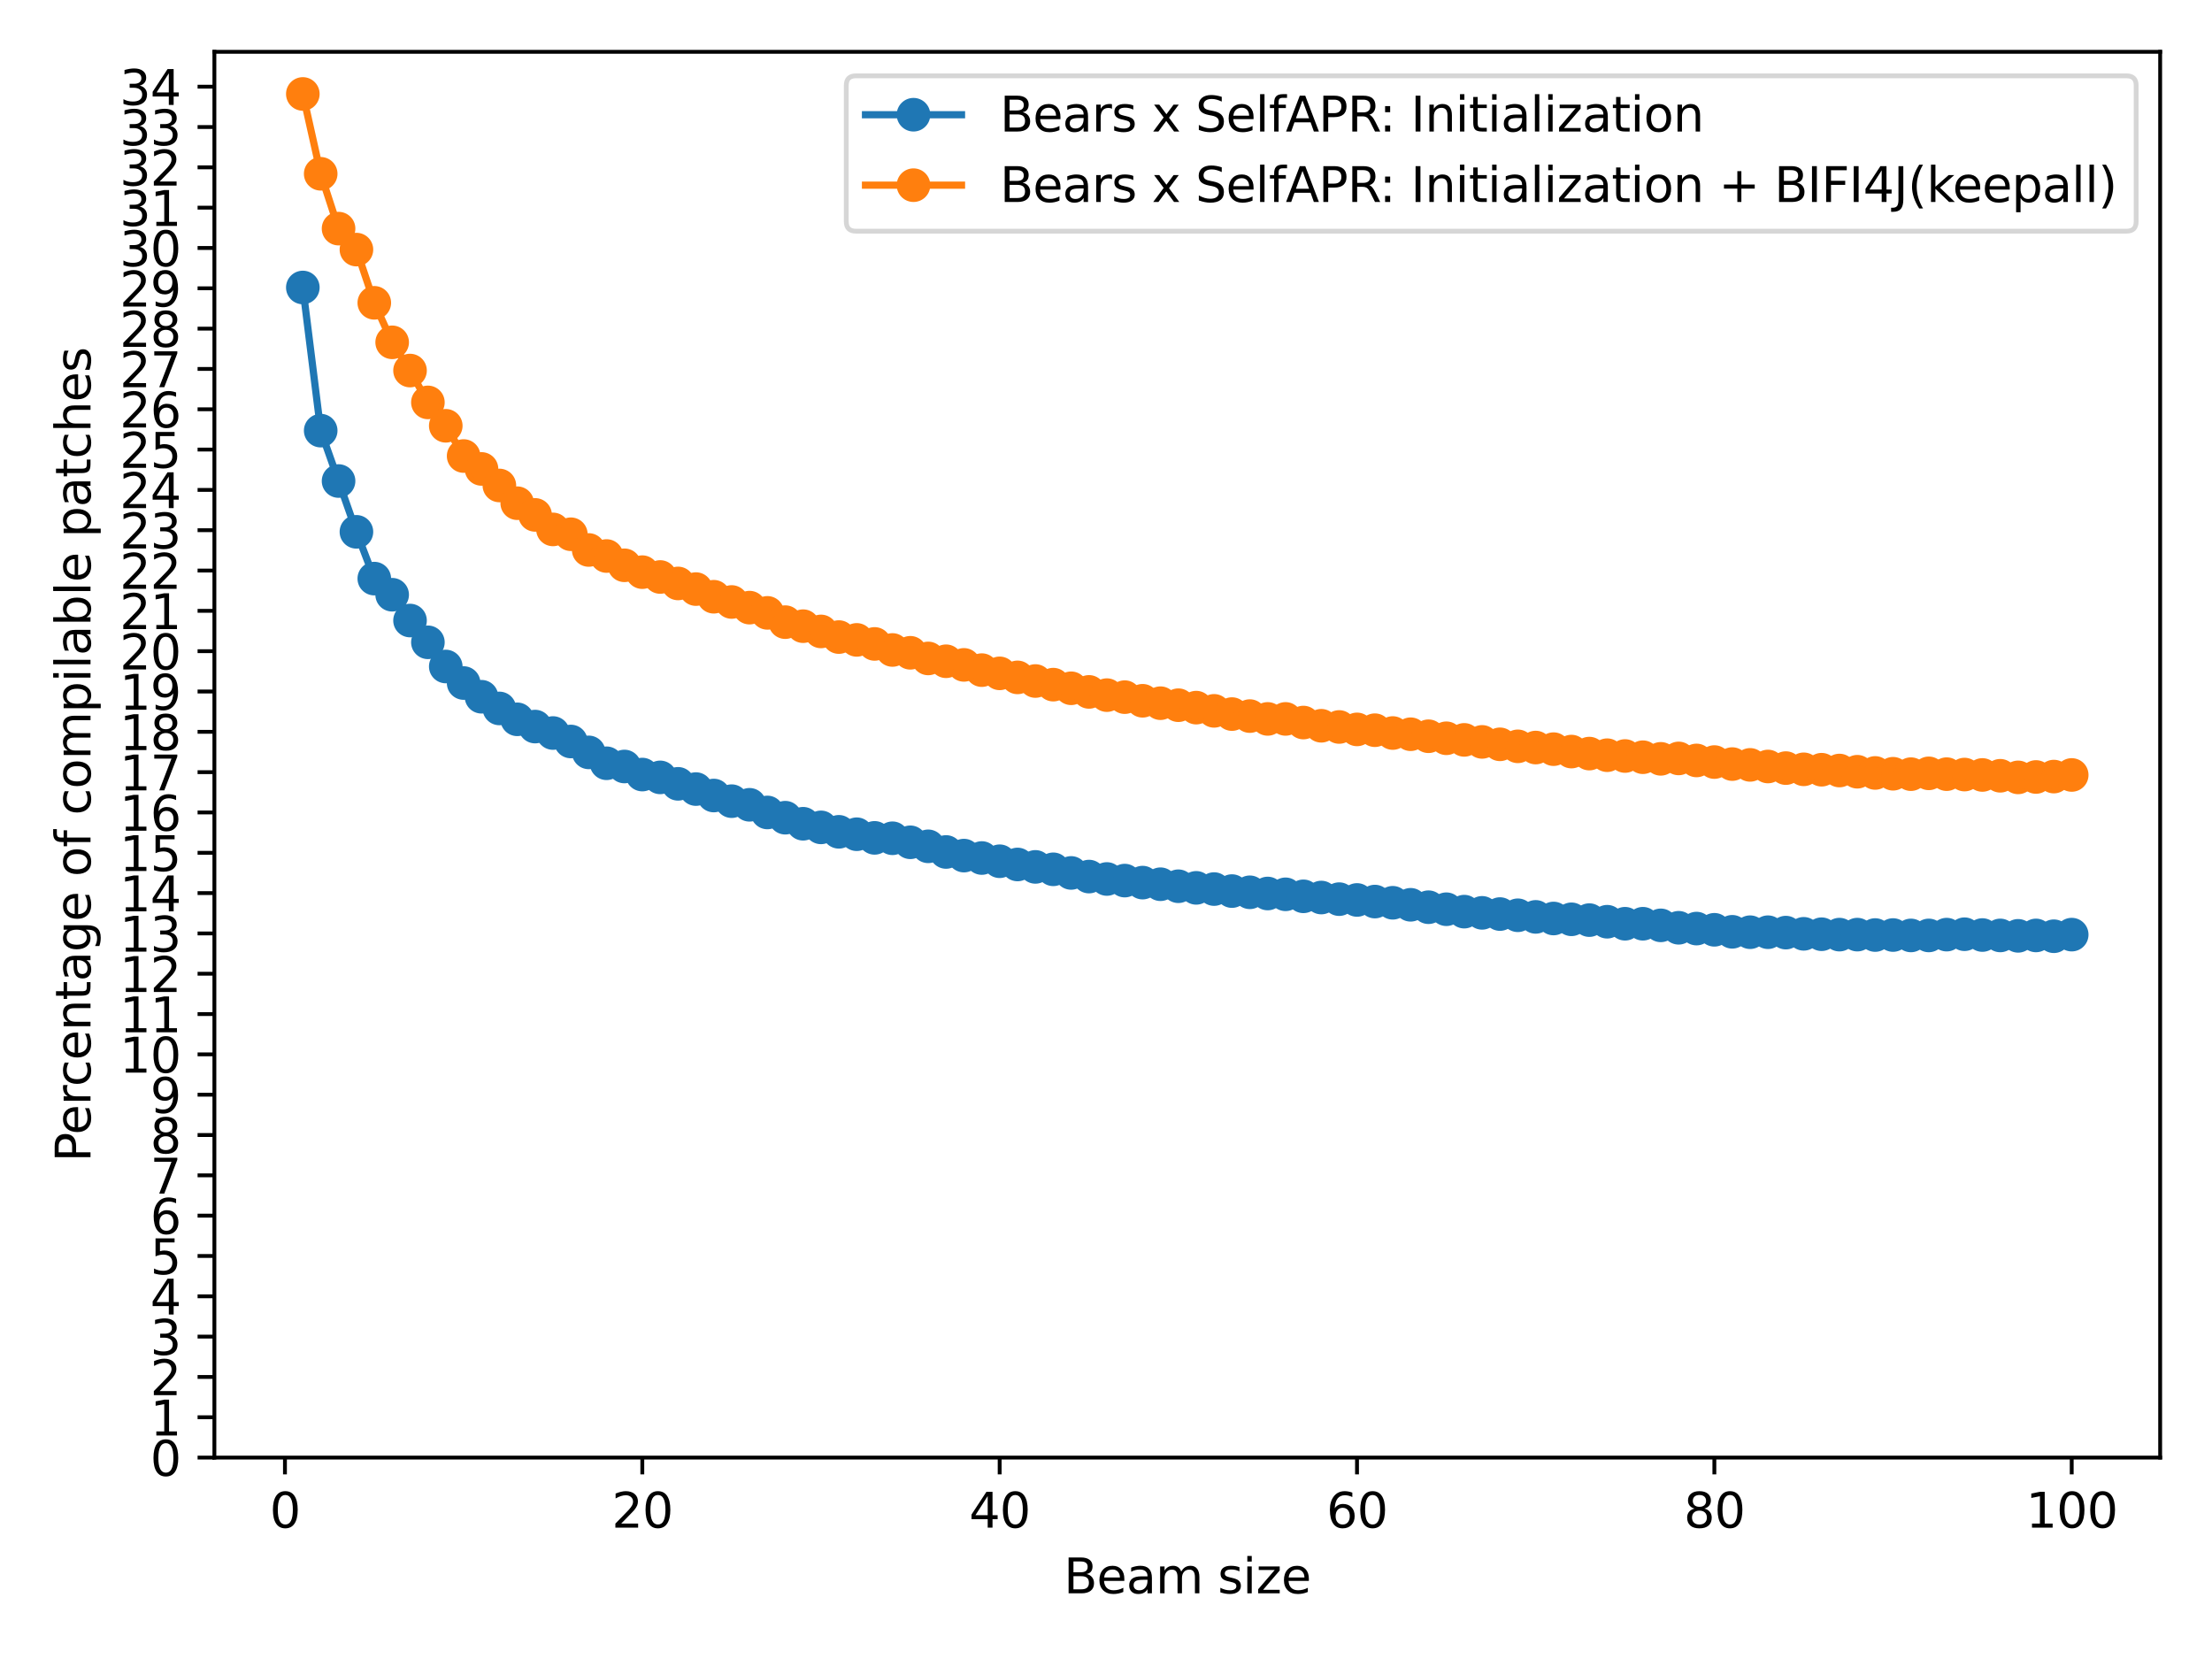<?xml version="1.0" encoding="utf-8" standalone="no"?>
<!DOCTYPE svg PUBLIC "-//W3C//DTD SVG 1.1//EN"
  "http://www.w3.org/Graphics/SVG/1.1/DTD/svg11.dtd">
<svg xmlns:xlink="http://www.w3.org/1999/xlink" width="460.8pt" height="345.6pt" viewBox="0 0 460.8 345.6" xmlns="http://www.w3.org/2000/svg" version="1.1">
 <defs>
  <style type="text/css">*{stroke-linejoin: round; stroke-linecap: butt}</style>
 </defs>
 <g id="figure_1">
  <g id="patch_1">
   <path d="M 0 345.6 
L 460.8 345.6 
L 460.8 0 
L 0 0 
z
" style="fill: #ffffff"/>
  </g>
  <g id="axes_1">
   <g id="patch_2">
    <path d="M 44.66 303.64 
L 450 303.64 
L 450 10.8 
L 44.66 10.8 
z
" style="fill: #ffffff"/>
   </g>
   <g id="matplotlib.axis_1">
    <g id="xtick_1">
     <g id="line2d_1">
      <defs>
       <path id="m2eaec30bce" d="M 0 0 
L 0 3.5 
" style="stroke: #000000; stroke-width: 0.8"/>
      </defs>
      <g>
       <use xlink:href="#m2eaec30bce" x="59.362" y="303.64" style="stroke: #000000; stroke-width: 0.8"/>
      </g>
     </g>
     <g id="text_1">
      <!-- 0 -->
      <g transform="translate(56.181 318.238)scale(0.1 -0.1)">
       <defs>
        <path id="DejaVuSans-30" d="M 2034 4250 
Q 1547 4250 1301 3770 
Q 1056 3291 1056 2328 
Q 1056 1369 1301 889 
Q 1547 409 2034 409 
Q 2525 409 2770 889 
Q 3016 1369 3016 2328 
Q 3016 3291 2770 3770 
Q 2525 4250 2034 4250 
z
M 2034 4750 
Q 2819 4750 3233 4129 
Q 3647 3509 3647 2328 
Q 3647 1150 3233 529 
Q 2819 -91 2034 -91 
Q 1250 -91 836 529 
Q 422 1150 422 2328 
Q 422 3509 836 4129 
Q 1250 4750 2034 4750 
z
" transform="scale(0.016)"/>
       </defs>
       <use xlink:href="#DejaVuSans-30"/>
      </g>
     </g>
    </g>
    <g id="xtick_2">
     <g id="line2d_2">
      <g>
       <use xlink:href="#m2eaec30bce" x="133.805" y="303.64" style="stroke: #000000; stroke-width: 0.8"/>
      </g>
     </g>
     <g id="text_2">
      <!-- 20 -->
      <g transform="translate(127.443 318.238)scale(0.1 -0.1)">
       <defs>
        <path id="DejaVuSans-32" d="M 1228 531 
L 3431 531 
L 3431 0 
L 469 0 
L 469 531 
Q 828 903 1448 1529 
Q 2069 2156 2228 2338 
Q 2531 2678 2651 2914 
Q 2772 3150 2772 3378 
Q 2772 3750 2511 3984 
Q 2250 4219 1831 4219 
Q 1534 4219 1204 4116 
Q 875 4013 500 3803 
L 500 4441 
Q 881 4594 1212 4672 
Q 1544 4750 1819 4750 
Q 2544 4750 2975 4387 
Q 3406 4025 3406 3419 
Q 3406 3131 3298 2873 
Q 3191 2616 2906 2266 
Q 2828 2175 2409 1742 
Q 1991 1309 1228 531 
z
" transform="scale(0.016)"/>
       </defs>
       <use xlink:href="#DejaVuSans-32"/>
       <use xlink:href="#DejaVuSans-30" x="63.623"/>
      </g>
     </g>
    </g>
    <g id="xtick_3">
     <g id="line2d_3">
      <g>
       <use xlink:href="#m2eaec30bce" x="208.248" y="303.64" style="stroke: #000000; stroke-width: 0.8"/>
      </g>
     </g>
     <g id="text_3">
      <!-- 40 -->
      <g transform="translate(201.885 318.238)scale(0.1 -0.1)">
       <defs>
        <path id="DejaVuSans-34" d="M 2419 4116 
L 825 1625 
L 2419 1625 
L 2419 4116 
z
M 2253 4666 
L 3047 4666 
L 3047 1625 
L 3713 1625 
L 3713 1100 
L 3047 1100 
L 3047 0 
L 2419 0 
L 2419 1100 
L 313 1100 
L 313 1709 
L 2253 4666 
z
" transform="scale(0.016)"/>
       </defs>
       <use xlink:href="#DejaVuSans-34"/>
       <use xlink:href="#DejaVuSans-30" x="63.623"/>
      </g>
     </g>
    </g>
    <g id="xtick_4">
     <g id="line2d_4">
      <g>
       <use xlink:href="#m2eaec30bce" x="282.69" y="303.64" style="stroke: #000000; stroke-width: 0.8"/>
      </g>
     </g>
     <g id="text_4">
      <!-- 60 -->
      <g transform="translate(276.328 318.238)scale(0.1 -0.1)">
       <defs>
        <path id="DejaVuSans-36" d="M 2113 2584 
Q 1688 2584 1439 2293 
Q 1191 2003 1191 1497 
Q 1191 994 1439 701 
Q 1688 409 2113 409 
Q 2538 409 2786 701 
Q 3034 994 3034 1497 
Q 3034 2003 2786 2293 
Q 2538 2584 2113 2584 
z
M 3366 4563 
L 3366 3988 
Q 3128 4100 2886 4159 
Q 2644 4219 2406 4219 
Q 1781 4219 1451 3797 
Q 1122 3375 1075 2522 
Q 1259 2794 1537 2939 
Q 1816 3084 2150 3084 
Q 2853 3084 3261 2657 
Q 3669 2231 3669 1497 
Q 3669 778 3244 343 
Q 2819 -91 2113 -91 
Q 1303 -91 875 529 
Q 447 1150 447 2328 
Q 447 3434 972 4092 
Q 1497 4750 2381 4750 
Q 2619 4750 2861 4703 
Q 3103 4656 3366 4563 
z
" transform="scale(0.016)"/>
       </defs>
       <use xlink:href="#DejaVuSans-36"/>
       <use xlink:href="#DejaVuSans-30" x="63.623"/>
      </g>
     </g>
    </g>
    <g id="xtick_5">
     <g id="line2d_5">
      <g>
       <use xlink:href="#m2eaec30bce" x="357.133" y="303.64" style="stroke: #000000; stroke-width: 0.8"/>
      </g>
     </g>
     <g id="text_5">
      <!-- 80 -->
      <g transform="translate(350.77 318.238)scale(0.1 -0.1)">
       <defs>
        <path id="DejaVuSans-38" d="M 2034 2216 
Q 1584 2216 1326 1975 
Q 1069 1734 1069 1313 
Q 1069 891 1326 650 
Q 1584 409 2034 409 
Q 2484 409 2743 651 
Q 3003 894 3003 1313 
Q 3003 1734 2745 1975 
Q 2488 2216 2034 2216 
z
M 1403 2484 
Q 997 2584 770 2862 
Q 544 3141 544 3541 
Q 544 4100 942 4425 
Q 1341 4750 2034 4750 
Q 2731 4750 3128 4425 
Q 3525 4100 3525 3541 
Q 3525 3141 3298 2862 
Q 3072 2584 2669 2484 
Q 3125 2378 3379 2068 
Q 3634 1759 3634 1313 
Q 3634 634 3220 271 
Q 2806 -91 2034 -91 
Q 1263 -91 848 271 
Q 434 634 434 1313 
Q 434 1759 690 2068 
Q 947 2378 1403 2484 
z
M 1172 3481 
Q 1172 3119 1398 2916 
Q 1625 2713 2034 2713 
Q 2441 2713 2670 2916 
Q 2900 3119 2900 3481 
Q 2900 3844 2670 4047 
Q 2441 4250 2034 4250 
Q 1625 4250 1398 4047 
Q 1172 3844 1172 3481 
z
" transform="scale(0.016)"/>
       </defs>
       <use xlink:href="#DejaVuSans-38"/>
       <use xlink:href="#DejaVuSans-30" x="63.623"/>
      </g>
     </g>
    </g>
    <g id="xtick_6">
     <g id="line2d_6">
      <g>
       <use xlink:href="#m2eaec30bce" x="431.575" y="303.64" style="stroke: #000000; stroke-width: 0.8"/>
      </g>
     </g>
     <g id="text_6">
      <!-- 100 -->
      <g transform="translate(422.032 318.238)scale(0.1 -0.1)">
       <defs>
        <path id="DejaVuSans-31" d="M 794 531 
L 1825 531 
L 1825 4091 
L 703 3866 
L 703 4441 
L 1819 4666 
L 2450 4666 
L 2450 531 
L 3481 531 
L 3481 0 
L 794 0 
L 794 531 
z
" transform="scale(0.016)"/>
       </defs>
       <use xlink:href="#DejaVuSans-31"/>
       <use xlink:href="#DejaVuSans-30" x="63.623"/>
       <use xlink:href="#DejaVuSans-30" x="127.246"/>
      </g>
     </g>
    </g>
    <g id="text_7">
     <!-- Beam size -->
     <g transform="translate(221.605 331.917)scale(0.1 -0.1)">
      <defs>
       <path id="DejaVuSans-42" d="M 1259 2228 
L 1259 519 
L 2272 519 
Q 2781 519 3026 730 
Q 3272 941 3272 1375 
Q 3272 1813 3026 2020 
Q 2781 2228 2272 2228 
L 1259 2228 
z
M 1259 4147 
L 1259 2741 
L 2194 2741 
Q 2656 2741 2882 2914 
Q 3109 3088 3109 3444 
Q 3109 3797 2882 3972 
Q 2656 4147 2194 4147 
L 1259 4147 
z
M 628 4666 
L 2241 4666 
Q 2963 4666 3353 4366 
Q 3744 4066 3744 3513 
Q 3744 3084 3544 2831 
Q 3344 2578 2956 2516 
Q 3422 2416 3680 2098 
Q 3938 1781 3938 1306 
Q 3938 681 3513 340 
Q 3088 0 2303 0 
L 628 0 
L 628 4666 
z
" transform="scale(0.016)"/>
       <path id="DejaVuSans-65" d="M 3597 1894 
L 3597 1613 
L 953 1613 
Q 991 1019 1311 708 
Q 1631 397 2203 397 
Q 2534 397 2845 478 
Q 3156 559 3463 722 
L 3463 178 
Q 3153 47 2828 -22 
Q 2503 -91 2169 -91 
Q 1331 -91 842 396 
Q 353 884 353 1716 
Q 353 2575 817 3079 
Q 1281 3584 2069 3584 
Q 2775 3584 3186 3129 
Q 3597 2675 3597 1894 
z
M 3022 2063 
Q 3016 2534 2758 2815 
Q 2500 3097 2075 3097 
Q 1594 3097 1305 2825 
Q 1016 2553 972 2059 
L 3022 2063 
z
" transform="scale(0.016)"/>
       <path id="DejaVuSans-61" d="M 2194 1759 
Q 1497 1759 1228 1600 
Q 959 1441 959 1056 
Q 959 750 1161 570 
Q 1363 391 1709 391 
Q 2188 391 2477 730 
Q 2766 1069 2766 1631 
L 2766 1759 
L 2194 1759 
z
M 3341 1997 
L 3341 0 
L 2766 0 
L 2766 531 
Q 2569 213 2275 61 
Q 1981 -91 1556 -91 
Q 1019 -91 701 211 
Q 384 513 384 1019 
Q 384 1609 779 1909 
Q 1175 2209 1959 2209 
L 2766 2209 
L 2766 2266 
Q 2766 2663 2505 2880 
Q 2244 3097 1772 3097 
Q 1472 3097 1187 3025 
Q 903 2953 641 2809 
L 641 3341 
Q 956 3463 1253 3523 
Q 1550 3584 1831 3584 
Q 2591 3584 2966 3190 
Q 3341 2797 3341 1997 
z
" transform="scale(0.016)"/>
       <path id="DejaVuSans-6d" d="M 3328 2828 
Q 3544 3216 3844 3400 
Q 4144 3584 4550 3584 
Q 5097 3584 5394 3201 
Q 5691 2819 5691 2113 
L 5691 0 
L 5113 0 
L 5113 2094 
Q 5113 2597 4934 2840 
Q 4756 3084 4391 3084 
Q 3944 3084 3684 2787 
Q 3425 2491 3425 1978 
L 3425 0 
L 2847 0 
L 2847 2094 
Q 2847 2600 2669 2842 
Q 2491 3084 2119 3084 
Q 1678 3084 1418 2786 
Q 1159 2488 1159 1978 
L 1159 0 
L 581 0 
L 581 3500 
L 1159 3500 
L 1159 2956 
Q 1356 3278 1631 3431 
Q 1906 3584 2284 3584 
Q 2666 3584 2933 3390 
Q 3200 3197 3328 2828 
z
" transform="scale(0.016)"/>
       <path id="DejaVuSans-20" transform="scale(0.016)"/>
       <path id="DejaVuSans-73" d="M 2834 3397 
L 2834 2853 
Q 2591 2978 2328 3040 
Q 2066 3103 1784 3103 
Q 1356 3103 1142 2972 
Q 928 2841 928 2578 
Q 928 2378 1081 2264 
Q 1234 2150 1697 2047 
L 1894 2003 
Q 2506 1872 2764 1633 
Q 3022 1394 3022 966 
Q 3022 478 2636 193 
Q 2250 -91 1575 -91 
Q 1294 -91 989 -36 
Q 684 19 347 128 
L 347 722 
Q 666 556 975 473 
Q 1284 391 1588 391 
Q 1994 391 2212 530 
Q 2431 669 2431 922 
Q 2431 1156 2273 1281 
Q 2116 1406 1581 1522 
L 1381 1569 
Q 847 1681 609 1914 
Q 372 2147 372 2553 
Q 372 3047 722 3315 
Q 1072 3584 1716 3584 
Q 2034 3584 2315 3537 
Q 2597 3491 2834 3397 
z
" transform="scale(0.016)"/>
       <path id="DejaVuSans-69" d="M 603 3500 
L 1178 3500 
L 1178 0 
L 603 0 
L 603 3500 
z
M 603 4863 
L 1178 4863 
L 1178 4134 
L 603 4134 
L 603 4863 
z
" transform="scale(0.016)"/>
       <path id="DejaVuSans-7a" d="M 353 3500 
L 3084 3500 
L 3084 2975 
L 922 459 
L 3084 459 
L 3084 0 
L 275 0 
L 275 525 
L 2438 3041 
L 353 3041 
L 353 3500 
z
" transform="scale(0.016)"/>
      </defs>
      <use xlink:href="#DejaVuSans-42"/>
      <use xlink:href="#DejaVuSans-65" x="68.604"/>
      <use xlink:href="#DejaVuSans-61" x="130.127"/>
      <use xlink:href="#DejaVuSans-6d" x="191.406"/>
      <use xlink:href="#DejaVuSans-20" x="288.818"/>
      <use xlink:href="#DejaVuSans-73" x="320.605"/>
      <use xlink:href="#DejaVuSans-69" x="372.705"/>
      <use xlink:href="#DejaVuSans-7a" x="400.488"/>
      <use xlink:href="#DejaVuSans-65" x="452.979"/>
     </g>
    </g>
   </g>
   <g id="matplotlib.axis_2">
    <g id="ytick_1">
     <g id="line2d_7">
      <defs>
       <path id="m7adbdb96e0" d="M 0 0 
L -3.5 0 
" style="stroke: #000000; stroke-width: 0.8"/>
      </defs>
      <g>
       <use xlink:href="#m7adbdb96e0" x="44.66" y="303.64" style="stroke: #000000; stroke-width: 0.8"/>
      </g>
     </g>
     <g id="text_8">
      <!-- 0 -->
      <g transform="translate(31.297 307.439)scale(0.1 -0.1)">
       <use xlink:href="#DejaVuSans-30"/>
      </g>
     </g>
    </g>
    <g id="ytick_2">
     <g id="line2d_8">
      <g>
       <use xlink:href="#m7adbdb96e0" x="44.66" y="295.241" style="stroke: #000000; stroke-width: 0.8"/>
      </g>
     </g>
     <g id="text_9">
      <!-- 1 -->
      <g transform="translate(31.297 299.04)scale(0.1 -0.1)">
       <use xlink:href="#DejaVuSans-31"/>
      </g>
     </g>
    </g>
    <g id="ytick_3">
     <g id="line2d_9">
      <g>
       <use xlink:href="#m7adbdb96e0" x="44.66" y="286.841" style="stroke: #000000; stroke-width: 0.8"/>
      </g>
     </g>
     <g id="text_10">
      <!-- 2 -->
      <g transform="translate(31.297 290.64)scale(0.1 -0.1)">
       <use xlink:href="#DejaVuSans-32"/>
      </g>
     </g>
    </g>
    <g id="ytick_4">
     <g id="line2d_10">
      <g>
       <use xlink:href="#m7adbdb96e0" x="44.66" y="278.442" style="stroke: #000000; stroke-width: 0.8"/>
      </g>
     </g>
     <g id="text_11">
      <!-- 3 -->
      <g transform="translate(31.297 282.241)scale(0.1 -0.1)">
       <defs>
        <path id="DejaVuSans-33" d="M 2597 2516 
Q 3050 2419 3304 2112 
Q 3559 1806 3559 1356 
Q 3559 666 3084 287 
Q 2609 -91 1734 -91 
Q 1441 -91 1130 -33 
Q 819 25 488 141 
L 488 750 
Q 750 597 1062 519 
Q 1375 441 1716 441 
Q 2309 441 2620 675 
Q 2931 909 2931 1356 
Q 2931 1769 2642 2001 
Q 2353 2234 1838 2234 
L 1294 2234 
L 1294 2753 
L 1863 2753 
Q 2328 2753 2575 2939 
Q 2822 3125 2822 3475 
Q 2822 3834 2567 4026 
Q 2313 4219 1838 4219 
Q 1578 4219 1281 4162 
Q 984 4106 628 3988 
L 628 4550 
Q 988 4650 1302 4700 
Q 1616 4750 1894 4750 
Q 2613 4750 3031 4423 
Q 3450 4097 3450 3541 
Q 3450 3153 3228 2886 
Q 3006 2619 2597 2516 
z
" transform="scale(0.016)"/>
       </defs>
       <use xlink:href="#DejaVuSans-33"/>
      </g>
     </g>
    </g>
    <g id="ytick_5">
     <g id="line2d_11">
      <g>
       <use xlink:href="#m7adbdb96e0" x="44.66" y="270.043" style="stroke: #000000; stroke-width: 0.8"/>
      </g>
     </g>
     <g id="text_12">
      <!-- 4 -->
      <g transform="translate(31.297 273.842)scale(0.1 -0.1)">
       <use xlink:href="#DejaVuSans-34"/>
      </g>
     </g>
    </g>
    <g id="ytick_6">
     <g id="line2d_12">
      <g>
       <use xlink:href="#m7adbdb96e0" x="44.66" y="261.643" style="stroke: #000000; stroke-width: 0.8"/>
      </g>
     </g>
     <g id="text_13">
      <!-- 5 -->
      <g transform="translate(31.297 265.442)scale(0.1 -0.1)">
       <defs>
        <path id="DejaVuSans-35" d="M 691 4666 
L 3169 4666 
L 3169 4134 
L 1269 4134 
L 1269 2991 
Q 1406 3038 1543 3061 
Q 1681 3084 1819 3084 
Q 2600 3084 3056 2656 
Q 3513 2228 3513 1497 
Q 3513 744 3044 326 
Q 2575 -91 1722 -91 
Q 1428 -91 1123 -41 
Q 819 9 494 109 
L 494 744 
Q 775 591 1075 516 
Q 1375 441 1709 441 
Q 2250 441 2565 725 
Q 2881 1009 2881 1497 
Q 2881 1984 2565 2268 
Q 2250 2553 1709 2553 
Q 1456 2553 1204 2497 
Q 953 2441 691 2322 
L 691 4666 
z
" transform="scale(0.016)"/>
       </defs>
       <use xlink:href="#DejaVuSans-35"/>
      </g>
     </g>
    </g>
    <g id="ytick_7">
     <g id="line2d_13">
      <g>
       <use xlink:href="#m7adbdb96e0" x="44.66" y="253.244" style="stroke: #000000; stroke-width: 0.8"/>
      </g>
     </g>
     <g id="text_14">
      <!-- 6 -->
      <g transform="translate(31.297 257.043)scale(0.1 -0.1)">
       <use xlink:href="#DejaVuSans-36"/>
      </g>
     </g>
    </g>
    <g id="ytick_8">
     <g id="line2d_14">
      <g>
       <use xlink:href="#m7adbdb96e0" x="44.66" y="244.844" style="stroke: #000000; stroke-width: 0.8"/>
      </g>
     </g>
     <g id="text_15">
      <!-- 7 -->
      <g transform="translate(31.297 248.644)scale(0.1 -0.1)">
       <defs>
        <path id="DejaVuSans-37" d="M 525 4666 
L 3525 4666 
L 3525 4397 
L 1831 0 
L 1172 0 
L 2766 4134 
L 525 4134 
L 525 4666 
z
" transform="scale(0.016)"/>
       </defs>
       <use xlink:href="#DejaVuSans-37"/>
      </g>
     </g>
    </g>
    <g id="ytick_9">
     <g id="line2d_15">
      <g>
       <use xlink:href="#m7adbdb96e0" x="44.66" y="236.445" style="stroke: #000000; stroke-width: 0.8"/>
      </g>
     </g>
     <g id="text_16">
      <!-- 8 -->
      <g transform="translate(31.297 240.244)scale(0.1 -0.1)">
       <use xlink:href="#DejaVuSans-38"/>
      </g>
     </g>
    </g>
    <g id="ytick_10">
     <g id="line2d_16">
      <g>
       <use xlink:href="#m7adbdb96e0" x="44.66" y="228.046" style="stroke: #000000; stroke-width: 0.8"/>
      </g>
     </g>
     <g id="text_17">
      <!-- 9 -->
      <g transform="translate(31.297 231.845)scale(0.1 -0.1)">
       <defs>
        <path id="DejaVuSans-39" d="M 703 97 
L 703 672 
Q 941 559 1184 500 
Q 1428 441 1663 441 
Q 2288 441 2617 861 
Q 2947 1281 2994 2138 
Q 2813 1869 2534 1725 
Q 2256 1581 1919 1581 
Q 1219 1581 811 2004 
Q 403 2428 403 3163 
Q 403 3881 828 4315 
Q 1253 4750 1959 4750 
Q 2769 4750 3195 4129 
Q 3622 3509 3622 2328 
Q 3622 1225 3098 567 
Q 2575 -91 1691 -91 
Q 1453 -91 1209 -44 
Q 966 3 703 97 
z
M 1959 2075 
Q 2384 2075 2632 2365 
Q 2881 2656 2881 3163 
Q 2881 3666 2632 3958 
Q 2384 4250 1959 4250 
Q 1534 4250 1286 3958 
Q 1038 3666 1038 3163 
Q 1038 2656 1286 2365 
Q 1534 2075 1959 2075 
z
" transform="scale(0.016)"/>
       </defs>
       <use xlink:href="#DejaVuSans-39"/>
      </g>
     </g>
    </g>
    <g id="ytick_11">
     <g id="line2d_17">
      <g>
       <use xlink:href="#m7adbdb96e0" x="44.66" y="219.646" style="stroke: #000000; stroke-width: 0.8"/>
      </g>
     </g>
     <g id="text_18">
      <!-- 10 -->
      <g transform="translate(24.935 223.445)scale(0.1 -0.1)">
       <use xlink:href="#DejaVuSans-31"/>
       <use xlink:href="#DejaVuSans-30" x="63.623"/>
      </g>
     </g>
    </g>
    <g id="ytick_12">
     <g id="line2d_18">
      <g>
       <use xlink:href="#m7adbdb96e0" x="44.66" y="211.247" style="stroke: #000000; stroke-width: 0.8"/>
      </g>
     </g>
     <g id="text_19">
      <!-- 11 -->
      <g transform="translate(24.935 215.046)scale(0.1 -0.1)">
       <use xlink:href="#DejaVuSans-31"/>
       <use xlink:href="#DejaVuSans-31" x="63.623"/>
      </g>
     </g>
    </g>
    <g id="ytick_13">
     <g id="line2d_19">
      <g>
       <use xlink:href="#m7adbdb96e0" x="44.66" y="202.848" style="stroke: #000000; stroke-width: 0.8"/>
      </g>
     </g>
     <g id="text_20">
      <!-- 12 -->
      <g transform="translate(24.935 206.647)scale(0.1 -0.1)">
       <use xlink:href="#DejaVuSans-31"/>
       <use xlink:href="#DejaVuSans-32" x="63.623"/>
      </g>
     </g>
    </g>
    <g id="ytick_14">
     <g id="line2d_20">
      <g>
       <use xlink:href="#m7adbdb96e0" x="44.66" y="194.448" style="stroke: #000000; stroke-width: 0.8"/>
      </g>
     </g>
     <g id="text_21">
      <!-- 13 -->
      <g transform="translate(24.935 198.247)scale(0.1 -0.1)">
       <use xlink:href="#DejaVuSans-31"/>
       <use xlink:href="#DejaVuSans-33" x="63.623"/>
      </g>
     </g>
    </g>
    <g id="ytick_15">
     <g id="line2d_21">
      <g>
       <use xlink:href="#m7adbdb96e0" x="44.66" y="186.049" style="stroke: #000000; stroke-width: 0.8"/>
      </g>
     </g>
     <g id="text_22">
      <!-- 14 -->
      <g transform="translate(24.935 189.848)scale(0.1 -0.1)">
       <use xlink:href="#DejaVuSans-31"/>
       <use xlink:href="#DejaVuSans-34" x="63.623"/>
      </g>
     </g>
    </g>
    <g id="ytick_16">
     <g id="line2d_22">
      <g>
       <use xlink:href="#m7adbdb96e0" x="44.66" y="177.649" style="stroke: #000000; stroke-width: 0.8"/>
      </g>
     </g>
     <g id="text_23">
      <!-- 15 -->
      <g transform="translate(24.935 181.449)scale(0.1 -0.1)">
       <use xlink:href="#DejaVuSans-31"/>
       <use xlink:href="#DejaVuSans-35" x="63.623"/>
      </g>
     </g>
    </g>
    <g id="ytick_17">
     <g id="line2d_23">
      <g>
       <use xlink:href="#m7adbdb96e0" x="44.66" y="169.25" style="stroke: #000000; stroke-width: 0.8"/>
      </g>
     </g>
     <g id="text_24">
      <!-- 16 -->
      <g transform="translate(24.935 173.049)scale(0.1 -0.1)">
       <use xlink:href="#DejaVuSans-31"/>
       <use xlink:href="#DejaVuSans-36" x="63.623"/>
      </g>
     </g>
    </g>
    <g id="ytick_18">
     <g id="line2d_24">
      <g>
       <use xlink:href="#m7adbdb96e0" x="44.66" y="160.851" style="stroke: #000000; stroke-width: 0.8"/>
      </g>
     </g>
     <g id="text_25">
      <!-- 17 -->
      <g transform="translate(24.935 164.65)scale(0.1 -0.1)">
       <use xlink:href="#DejaVuSans-31"/>
       <use xlink:href="#DejaVuSans-37" x="63.623"/>
      </g>
     </g>
    </g>
    <g id="ytick_19">
     <g id="line2d_25">
      <g>
       <use xlink:href="#m7adbdb96e0" x="44.66" y="152.451" style="stroke: #000000; stroke-width: 0.8"/>
      </g>
     </g>
     <g id="text_26">
      <!-- 18 -->
      <g transform="translate(24.935 156.25)scale(0.1 -0.1)">
       <use xlink:href="#DejaVuSans-31"/>
       <use xlink:href="#DejaVuSans-38" x="63.623"/>
      </g>
     </g>
    </g>
    <g id="ytick_20">
     <g id="line2d_26">
      <g>
       <use xlink:href="#m7adbdb96e0" x="44.66" y="144.052" style="stroke: #000000; stroke-width: 0.8"/>
      </g>
     </g>
     <g id="text_27">
      <!-- 19 -->
      <g transform="translate(24.935 147.851)scale(0.1 -0.1)">
       <use xlink:href="#DejaVuSans-31"/>
       <use xlink:href="#DejaVuSans-39" x="63.623"/>
      </g>
     </g>
    </g>
    <g id="ytick_21">
     <g id="line2d_27">
      <g>
       <use xlink:href="#m7adbdb96e0" x="44.66" y="135.653" style="stroke: #000000; stroke-width: 0.8"/>
      </g>
     </g>
     <g id="text_28">
      <!-- 20 -->
      <g transform="translate(24.935 139.452)scale(0.1 -0.1)">
       <use xlink:href="#DejaVuSans-32"/>
       <use xlink:href="#DejaVuSans-30" x="63.623"/>
      </g>
     </g>
    </g>
    <g id="ytick_22">
     <g id="line2d_28">
      <g>
       <use xlink:href="#m7adbdb96e0" x="44.66" y="127.253" style="stroke: #000000; stroke-width: 0.8"/>
      </g>
     </g>
     <g id="text_29">
      <!-- 21 -->
      <g transform="translate(24.935 131.052)scale(0.1 -0.1)">
       <use xlink:href="#DejaVuSans-32"/>
       <use xlink:href="#DejaVuSans-31" x="63.623"/>
      </g>
     </g>
    </g>
    <g id="ytick_23">
     <g id="line2d_29">
      <g>
       <use xlink:href="#m7adbdb96e0" x="44.66" y="118.854" style="stroke: #000000; stroke-width: 0.8"/>
      </g>
     </g>
     <g id="text_30">
      <!-- 22 -->
      <g transform="translate(24.935 122.653)scale(0.1 -0.1)">
       <use xlink:href="#DejaVuSans-32"/>
       <use xlink:href="#DejaVuSans-32" x="63.623"/>
      </g>
     </g>
    </g>
    <g id="ytick_24">
     <g id="line2d_30">
      <g>
       <use xlink:href="#m7adbdb96e0" x="44.66" y="110.454" style="stroke: #000000; stroke-width: 0.8"/>
      </g>
     </g>
     <g id="text_31">
      <!-- 23 -->
      <g transform="translate(24.935 114.254)scale(0.1 -0.1)">
       <use xlink:href="#DejaVuSans-32"/>
       <use xlink:href="#DejaVuSans-33" x="63.623"/>
      </g>
     </g>
    </g>
    <g id="ytick_25">
     <g id="line2d_31">
      <g>
       <use xlink:href="#m7adbdb96e0" x="44.66" y="102.055" style="stroke: #000000; stroke-width: 0.8"/>
      </g>
     </g>
     <g id="text_32">
      <!-- 24 -->
      <g transform="translate(24.935 105.854)scale(0.1 -0.1)">
       <use xlink:href="#DejaVuSans-32"/>
       <use xlink:href="#DejaVuSans-34" x="63.623"/>
      </g>
     </g>
    </g>
    <g id="ytick_26">
     <g id="line2d_32">
      <g>
       <use xlink:href="#m7adbdb96e0" x="44.66" y="93.656" style="stroke: #000000; stroke-width: 0.8"/>
      </g>
     </g>
     <g id="text_33">
      <!-- 25 -->
      <g transform="translate(24.935 97.455)scale(0.1 -0.1)">
       <use xlink:href="#DejaVuSans-32"/>
       <use xlink:href="#DejaVuSans-35" x="63.623"/>
      </g>
     </g>
    </g>
    <g id="ytick_27">
     <g id="line2d_33">
      <g>
       <use xlink:href="#m7adbdb96e0" x="44.66" y="85.256" style="stroke: #000000; stroke-width: 0.8"/>
      </g>
     </g>
     <g id="text_34">
      <!-- 26 -->
      <g transform="translate(24.935 89.055)scale(0.1 -0.1)">
       <use xlink:href="#DejaVuSans-32"/>
       <use xlink:href="#DejaVuSans-36" x="63.623"/>
      </g>
     </g>
    </g>
    <g id="ytick_28">
     <g id="line2d_34">
      <g>
       <use xlink:href="#m7adbdb96e0" x="44.66" y="76.857" style="stroke: #000000; stroke-width: 0.8"/>
      </g>
     </g>
     <g id="text_35">
      <!-- 27 -->
      <g transform="translate(24.935 80.656)scale(0.1 -0.1)">
       <use xlink:href="#DejaVuSans-32"/>
       <use xlink:href="#DejaVuSans-37" x="63.623"/>
      </g>
     </g>
    </g>
    <g id="ytick_29">
     <g id="line2d_35">
      <g>
       <use xlink:href="#m7adbdb96e0" x="44.66" y="68.458" style="stroke: #000000; stroke-width: 0.8"/>
      </g>
     </g>
     <g id="text_36">
      <!-- 28 -->
      <g transform="translate(24.935 72.257)scale(0.1 -0.1)">
       <use xlink:href="#DejaVuSans-32"/>
       <use xlink:href="#DejaVuSans-38" x="63.623"/>
      </g>
     </g>
    </g>
    <g id="ytick_30">
     <g id="line2d_36">
      <g>
       <use xlink:href="#m7adbdb96e0" x="44.66" y="60.058" style="stroke: #000000; stroke-width: 0.8"/>
      </g>
     </g>
     <g id="text_37">
      <!-- 29 -->
      <g transform="translate(24.935 63.857)scale(0.1 -0.1)">
       <use xlink:href="#DejaVuSans-32"/>
       <use xlink:href="#DejaVuSans-39" x="63.623"/>
      </g>
     </g>
    </g>
    <g id="ytick_31">
     <g id="line2d_37">
      <g>
       <use xlink:href="#m7adbdb96e0" x="44.66" y="51.659" style="stroke: #000000; stroke-width: 0.8"/>
      </g>
     </g>
     <g id="text_38">
      <!-- 30 -->
      <g transform="translate(24.935 55.458)scale(0.1 -0.1)">
       <use xlink:href="#DejaVuSans-33"/>
       <use xlink:href="#DejaVuSans-30" x="63.623"/>
      </g>
     </g>
    </g>
    <g id="ytick_32">
     <g id="line2d_38">
      <g>
       <use xlink:href="#m7adbdb96e0" x="44.66" y="43.259" style="stroke: #000000; stroke-width: 0.8"/>
      </g>
     </g>
     <g id="text_39">
      <!-- 31 -->
      <g transform="translate(24.935 47.059)scale(0.1 -0.1)">
       <use xlink:href="#DejaVuSans-33"/>
       <use xlink:href="#DejaVuSans-31" x="63.623"/>
      </g>
     </g>
    </g>
    <g id="ytick_33">
     <g id="line2d_39">
      <g>
       <use xlink:href="#m7adbdb96e0" x="44.66" y="34.86" style="stroke: #000000; stroke-width: 0.8"/>
      </g>
     </g>
     <g id="text_40">
      <!-- 32 -->
      <g transform="translate(24.935 38.659)scale(0.1 -0.1)">
       <use xlink:href="#DejaVuSans-33"/>
       <use xlink:href="#DejaVuSans-32" x="63.623"/>
      </g>
     </g>
    </g>
    <g id="ytick_34">
     <g id="line2d_40">
      <g>
       <use xlink:href="#m7adbdb96e0" x="44.66" y="26.461" style="stroke: #000000; stroke-width: 0.8"/>
      </g>
     </g>
     <g id="text_41">
      <!-- 33 -->
      <g transform="translate(24.935 30.26)scale(0.1 -0.1)">
       <use xlink:href="#DejaVuSans-33"/>
       <use xlink:href="#DejaVuSans-33" x="63.623"/>
      </g>
     </g>
    </g>
    <g id="ytick_35">
     <g id="line2d_41">
      <g>
       <use xlink:href="#m7adbdb96e0" x="44.66" y="18.061" style="stroke: #000000; stroke-width: 0.8"/>
      </g>
     </g>
     <g id="text_42">
      <!-- 34 -->
      <g transform="translate(24.935 21.86)scale(0.1 -0.1)">
       <use xlink:href="#DejaVuSans-33"/>
       <use xlink:href="#DejaVuSans-34" x="63.623"/>
      </g>
     </g>
    </g>
    <g id="text_43">
     <!-- Percentage of compilable patches -->
     <g transform="translate(18.855 242.062)rotate(-90)scale(0.1 -0.1)">
      <defs>
       <path id="DejaVuSans-50" d="M 1259 4147 
L 1259 2394 
L 2053 2394 
Q 2494 2394 2734 2622 
Q 2975 2850 2975 3272 
Q 2975 3691 2734 3919 
Q 2494 4147 2053 4147 
L 1259 4147 
z
M 628 4666 
L 2053 4666 
Q 2838 4666 3239 4311 
Q 3641 3956 3641 3272 
Q 3641 2581 3239 2228 
Q 2838 1875 2053 1875 
L 1259 1875 
L 1259 0 
L 628 0 
L 628 4666 
z
" transform="scale(0.016)"/>
       <path id="DejaVuSans-72" d="M 2631 2963 
Q 2534 3019 2420 3045 
Q 2306 3072 2169 3072 
Q 1681 3072 1420 2755 
Q 1159 2438 1159 1844 
L 1159 0 
L 581 0 
L 581 3500 
L 1159 3500 
L 1159 2956 
Q 1341 3275 1631 3429 
Q 1922 3584 2338 3584 
Q 2397 3584 2469 3576 
Q 2541 3569 2628 3553 
L 2631 2963 
z
" transform="scale(0.016)"/>
       <path id="DejaVuSans-63" d="M 3122 3366 
L 3122 2828 
Q 2878 2963 2633 3030 
Q 2388 3097 2138 3097 
Q 1578 3097 1268 2742 
Q 959 2388 959 1747 
Q 959 1106 1268 751 
Q 1578 397 2138 397 
Q 2388 397 2633 464 
Q 2878 531 3122 666 
L 3122 134 
Q 2881 22 2623 -34 
Q 2366 -91 2075 -91 
Q 1284 -91 818 406 
Q 353 903 353 1747 
Q 353 2603 823 3093 
Q 1294 3584 2113 3584 
Q 2378 3584 2631 3529 
Q 2884 3475 3122 3366 
z
" transform="scale(0.016)"/>
       <path id="DejaVuSans-6e" d="M 3513 2113 
L 3513 0 
L 2938 0 
L 2938 2094 
Q 2938 2591 2744 2837 
Q 2550 3084 2163 3084 
Q 1697 3084 1428 2787 
Q 1159 2491 1159 1978 
L 1159 0 
L 581 0 
L 581 3500 
L 1159 3500 
L 1159 2956 
Q 1366 3272 1645 3428 
Q 1925 3584 2291 3584 
Q 2894 3584 3203 3211 
Q 3513 2838 3513 2113 
z
" transform="scale(0.016)"/>
       <path id="DejaVuSans-74" d="M 1172 4494 
L 1172 3500 
L 2356 3500 
L 2356 3053 
L 1172 3053 
L 1172 1153 
Q 1172 725 1289 603 
Q 1406 481 1766 481 
L 2356 481 
L 2356 0 
L 1766 0 
Q 1100 0 847 248 
Q 594 497 594 1153 
L 594 3053 
L 172 3053 
L 172 3500 
L 594 3500 
L 594 4494 
L 1172 4494 
z
" transform="scale(0.016)"/>
       <path id="DejaVuSans-67" d="M 2906 1791 
Q 2906 2416 2648 2759 
Q 2391 3103 1925 3103 
Q 1463 3103 1205 2759 
Q 947 2416 947 1791 
Q 947 1169 1205 825 
Q 1463 481 1925 481 
Q 2391 481 2648 825 
Q 2906 1169 2906 1791 
z
M 3481 434 
Q 3481 -459 3084 -895 
Q 2688 -1331 1869 -1331 
Q 1566 -1331 1297 -1286 
Q 1028 -1241 775 -1147 
L 775 -588 
Q 1028 -725 1275 -790 
Q 1522 -856 1778 -856 
Q 2344 -856 2625 -561 
Q 2906 -266 2906 331 
L 2906 616 
Q 2728 306 2450 153 
Q 2172 0 1784 0 
Q 1141 0 747 490 
Q 353 981 353 1791 
Q 353 2603 747 3093 
Q 1141 3584 1784 3584 
Q 2172 3584 2450 3431 
Q 2728 3278 2906 2969 
L 2906 3500 
L 3481 3500 
L 3481 434 
z
" transform="scale(0.016)"/>
       <path id="DejaVuSans-6f" d="M 1959 3097 
Q 1497 3097 1228 2736 
Q 959 2375 959 1747 
Q 959 1119 1226 758 
Q 1494 397 1959 397 
Q 2419 397 2687 759 
Q 2956 1122 2956 1747 
Q 2956 2369 2687 2733 
Q 2419 3097 1959 3097 
z
M 1959 3584 
Q 2709 3584 3137 3096 
Q 3566 2609 3566 1747 
Q 3566 888 3137 398 
Q 2709 -91 1959 -91 
Q 1206 -91 779 398 
Q 353 888 353 1747 
Q 353 2609 779 3096 
Q 1206 3584 1959 3584 
z
" transform="scale(0.016)"/>
       <path id="DejaVuSans-66" d="M 2375 4863 
L 2375 4384 
L 1825 4384 
Q 1516 4384 1395 4259 
Q 1275 4134 1275 3809 
L 1275 3500 
L 2222 3500 
L 2222 3053 
L 1275 3053 
L 1275 0 
L 697 0 
L 697 3053 
L 147 3053 
L 147 3500 
L 697 3500 
L 697 3744 
Q 697 4328 969 4595 
Q 1241 4863 1831 4863 
L 2375 4863 
z
" transform="scale(0.016)"/>
       <path id="DejaVuSans-70" d="M 1159 525 
L 1159 -1331 
L 581 -1331 
L 581 3500 
L 1159 3500 
L 1159 2969 
Q 1341 3281 1617 3432 
Q 1894 3584 2278 3584 
Q 2916 3584 3314 3078 
Q 3713 2572 3713 1747 
Q 3713 922 3314 415 
Q 2916 -91 2278 -91 
Q 1894 -91 1617 61 
Q 1341 213 1159 525 
z
M 3116 1747 
Q 3116 2381 2855 2742 
Q 2594 3103 2138 3103 
Q 1681 3103 1420 2742 
Q 1159 2381 1159 1747 
Q 1159 1113 1420 752 
Q 1681 391 2138 391 
Q 2594 391 2855 752 
Q 3116 1113 3116 1747 
z
" transform="scale(0.016)"/>
       <path id="DejaVuSans-6c" d="M 603 4863 
L 1178 4863 
L 1178 0 
L 603 0 
L 603 4863 
z
" transform="scale(0.016)"/>
       <path id="DejaVuSans-62" d="M 3116 1747 
Q 3116 2381 2855 2742 
Q 2594 3103 2138 3103 
Q 1681 3103 1420 2742 
Q 1159 2381 1159 1747 
Q 1159 1113 1420 752 
Q 1681 391 2138 391 
Q 2594 391 2855 752 
Q 3116 1113 3116 1747 
z
M 1159 2969 
Q 1341 3281 1617 3432 
Q 1894 3584 2278 3584 
Q 2916 3584 3314 3078 
Q 3713 2572 3713 1747 
Q 3713 922 3314 415 
Q 2916 -91 2278 -91 
Q 1894 -91 1617 61 
Q 1341 213 1159 525 
L 1159 0 
L 581 0 
L 581 4863 
L 1159 4863 
L 1159 2969 
z
" transform="scale(0.016)"/>
       <path id="DejaVuSans-68" d="M 3513 2113 
L 3513 0 
L 2938 0 
L 2938 2094 
Q 2938 2591 2744 2837 
Q 2550 3084 2163 3084 
Q 1697 3084 1428 2787 
Q 1159 2491 1159 1978 
L 1159 0 
L 581 0 
L 581 4863 
L 1159 4863 
L 1159 2956 
Q 1366 3272 1645 3428 
Q 1925 3584 2291 3584 
Q 2894 3584 3203 3211 
Q 3513 2838 3513 2113 
z
" transform="scale(0.016)"/>
      </defs>
      <use xlink:href="#DejaVuSans-50"/>
      <use xlink:href="#DejaVuSans-65" x="56.678"/>
      <use xlink:href="#DejaVuSans-72" x="118.201"/>
      <use xlink:href="#DejaVuSans-63" x="157.064"/>
      <use xlink:href="#DejaVuSans-65" x="212.045"/>
      <use xlink:href="#DejaVuSans-6e" x="273.568"/>
      <use xlink:href="#DejaVuSans-74" x="336.947"/>
      <use xlink:href="#DejaVuSans-61" x="376.156"/>
      <use xlink:href="#DejaVuSans-67" x="437.436"/>
      <use xlink:href="#DejaVuSans-65" x="500.912"/>
      <use xlink:href="#DejaVuSans-20" x="562.436"/>
      <use xlink:href="#DejaVuSans-6f" x="594.223"/>
      <use xlink:href="#DejaVuSans-66" x="655.404"/>
      <use xlink:href="#DejaVuSans-20" x="690.609"/>
      <use xlink:href="#DejaVuSans-63" x="722.396"/>
      <use xlink:href="#DejaVuSans-6f" x="777.377"/>
      <use xlink:href="#DejaVuSans-6d" x="838.559"/>
      <use xlink:href="#DejaVuSans-70" x="935.971"/>
      <use xlink:href="#DejaVuSans-69" x="999.447"/>
      <use xlink:href="#DejaVuSans-6c" x="1027.23"/>
      <use xlink:href="#DejaVuSans-61" x="1055.014"/>
      <use xlink:href="#DejaVuSans-62" x="1116.293"/>
      <use xlink:href="#DejaVuSans-6c" x="1179.77"/>
      <use xlink:href="#DejaVuSans-65" x="1207.553"/>
      <use xlink:href="#DejaVuSans-20" x="1269.076"/>
      <use xlink:href="#DejaVuSans-70" x="1300.863"/>
      <use xlink:href="#DejaVuSans-61" x="1364.34"/>
      <use xlink:href="#DejaVuSans-74" x="1425.619"/>
      <use xlink:href="#DejaVuSans-63" x="1464.828"/>
      <use xlink:href="#DejaVuSans-68" x="1519.809"/>
      <use xlink:href="#DejaVuSans-65" x="1583.188"/>
      <use xlink:href="#DejaVuSans-73" x="1644.711"/>
     </g>
    </g>
   </g>
   <g id="line2d_42">
    <path d="M 63.085 59.89 
L 66.807 89.708 
L 70.529 100.207 
L 74.251 110.79 
L 77.973 120.534 
L 81.695 123.893 
L 85.417 129.269 
L 89.139 133.805 
L 92.862 138.844 
L 96.584 142.288 
L 100.306 145.144 
L 104.028 147.58 
L 107.75 149.847 
L 111.472 151.359 
L 115.194 152.703 
L 118.917 154.467 
L 122.639 156.735 
L 126.361 159.003 
L 130.083 159.675 
L 133.805 161.355 
L 137.527 161.943 
L 141.249 163.286 
L 144.971 164.378 
L 148.694 165.722 
L 152.416 166.898 
L 156.138 167.654 
L 159.86 169.25 
L 163.582 170.342 
L 167.304 171.602 
L 171.026 172.358 
L 174.748 173.282 
L 178.471 173.786 
L 182.193 174.542 
L 185.915 174.626 
L 189.637 175.466 
L 193.359 176.305 
L 197.081 177.481 
L 200.803 178.237 
L 204.525 178.741 
L 208.248 179.413 
L 211.97 180.085 
L 215.692 180.589 
L 219.414 181.093 
L 223.136 181.849 
L 226.858 182.605 
L 230.58 183.109 
L 234.303 183.445 
L 238.025 183.865 
L 241.747 184.201 
L 245.469 184.621 
L 249.191 184.957 
L 252.913 185.209 
L 256.635 185.629 
L 260.357 185.881 
L 264.08 186.133 
L 267.802 186.301 
L 271.524 186.721 
L 275.246 186.973 
L 278.968 187.309 
L 282.69 187.477 
L 286.412 187.813 
L 290.135 188.065 
L 293.857 188.485 
L 297.579 188.989 
L 301.301 189.409 
L 305.023 189.912 
L 308.745 190.164 
L 312.467 190.416 
L 316.189 190.668 
L 319.912 191.004 
L 323.634 191.34 
L 327.356 191.508 
L 331.078 191.676 
L 334.8 192.012 
L 338.522 192.432 
L 342.244 192.432 
L 345.966 192.768 
L 349.689 193.272 
L 353.411 193.44 
L 357.133 193.692 
L 360.855 194.112 
L 364.577 194.196 
L 368.299 194.196 
L 372.021 194.28 
L 375.743 194.532 
L 379.466 194.616 
L 383.188 194.7 
L 386.91 194.7 
L 390.632 194.784 
L 394.354 194.784 
L 398.076 194.868 
L 401.798 194.868 
L 405.521 194.7 
L 409.243 194.616 
L 412.965 194.784 
L 416.687 194.868 
L 420.409 194.952 
L 424.131 194.868 
L 427.853 195.036 
L 431.575 194.7 
" clip-path="url(#p00ea5c4c3b)" style="fill: none; stroke: #1f77b4; stroke-width: 1.5; stroke-linecap: square"/>
    <defs>
     <path id="m5dacb39264" d="M 0 3 
C 0.796 3 1.559 2.684 2.121 2.121 
C 2.684 1.559 3 0.796 3 0 
C 3 -0.796 2.684 -1.559 2.121 -2.121 
C 1.559 -2.684 0.796 -3 0 -3 
C -0.796 -3 -1.559 -2.684 -2.121 -2.121 
C -2.684 -1.559 -3 -0.796 -3 0 
C -3 0.796 -2.684 1.559 -2.121 2.121 
C -1.559 2.684 -0.796 3 0 3 
z
" style="stroke: #1f77b4"/>
    </defs>
    <g clip-path="url(#p00ea5c4c3b)">
     <use xlink:href="#m5dacb39264" x="63.085" y="59.89" style="fill: #1f77b4; stroke: #1f77b4"/>
     <use xlink:href="#m5dacb39264" x="66.807" y="89.708" style="fill: #1f77b4; stroke: #1f77b4"/>
     <use xlink:href="#m5dacb39264" x="70.529" y="100.207" style="fill: #1f77b4; stroke: #1f77b4"/>
     <use xlink:href="#m5dacb39264" x="74.251" y="110.79" style="fill: #1f77b4; stroke: #1f77b4"/>
     <use xlink:href="#m5dacb39264" x="77.973" y="120.534" style="fill: #1f77b4; stroke: #1f77b4"/>
     <use xlink:href="#m5dacb39264" x="81.695" y="123.893" style="fill: #1f77b4; stroke: #1f77b4"/>
     <use xlink:href="#m5dacb39264" x="85.417" y="129.269" style="fill: #1f77b4; stroke: #1f77b4"/>
     <use xlink:href="#m5dacb39264" x="89.139" y="133.805" style="fill: #1f77b4; stroke: #1f77b4"/>
     <use xlink:href="#m5dacb39264" x="92.862" y="138.844" style="fill: #1f77b4; stroke: #1f77b4"/>
     <use xlink:href="#m5dacb39264" x="96.584" y="142.288" style="fill: #1f77b4; stroke: #1f77b4"/>
     <use xlink:href="#m5dacb39264" x="100.306" y="145.144" style="fill: #1f77b4; stroke: #1f77b4"/>
     <use xlink:href="#m5dacb39264" x="104.028" y="147.58" style="fill: #1f77b4; stroke: #1f77b4"/>
     <use xlink:href="#m5dacb39264" x="107.75" y="149.847" style="fill: #1f77b4; stroke: #1f77b4"/>
     <use xlink:href="#m5dacb39264" x="111.472" y="151.359" style="fill: #1f77b4; stroke: #1f77b4"/>
     <use xlink:href="#m5dacb39264" x="115.194" y="152.703" style="fill: #1f77b4; stroke: #1f77b4"/>
     <use xlink:href="#m5dacb39264" x="118.917" y="154.467" style="fill: #1f77b4; stroke: #1f77b4"/>
     <use xlink:href="#m5dacb39264" x="122.639" y="156.735" style="fill: #1f77b4; stroke: #1f77b4"/>
     <use xlink:href="#m5dacb39264" x="126.361" y="159.003" style="fill: #1f77b4; stroke: #1f77b4"/>
     <use xlink:href="#m5dacb39264" x="130.083" y="159.675" style="fill: #1f77b4; stroke: #1f77b4"/>
     <use xlink:href="#m5dacb39264" x="133.805" y="161.355" style="fill: #1f77b4; stroke: #1f77b4"/>
     <use xlink:href="#m5dacb39264" x="137.527" y="161.943" style="fill: #1f77b4; stroke: #1f77b4"/>
     <use xlink:href="#m5dacb39264" x="141.249" y="163.286" style="fill: #1f77b4; stroke: #1f77b4"/>
     <use xlink:href="#m5dacb39264" x="144.971" y="164.378" style="fill: #1f77b4; stroke: #1f77b4"/>
     <use xlink:href="#m5dacb39264" x="148.694" y="165.722" style="fill: #1f77b4; stroke: #1f77b4"/>
     <use xlink:href="#m5dacb39264" x="152.416" y="166.898" style="fill: #1f77b4; stroke: #1f77b4"/>
     <use xlink:href="#m5dacb39264" x="156.138" y="167.654" style="fill: #1f77b4; stroke: #1f77b4"/>
     <use xlink:href="#m5dacb39264" x="159.86" y="169.25" style="fill: #1f77b4; stroke: #1f77b4"/>
     <use xlink:href="#m5dacb39264" x="163.582" y="170.342" style="fill: #1f77b4; stroke: #1f77b4"/>
     <use xlink:href="#m5dacb39264" x="167.304" y="171.602" style="fill: #1f77b4; stroke: #1f77b4"/>
     <use xlink:href="#m5dacb39264" x="171.026" y="172.358" style="fill: #1f77b4; stroke: #1f77b4"/>
     <use xlink:href="#m5dacb39264" x="174.748" y="173.282" style="fill: #1f77b4; stroke: #1f77b4"/>
     <use xlink:href="#m5dacb39264" x="178.471" y="173.786" style="fill: #1f77b4; stroke: #1f77b4"/>
     <use xlink:href="#m5dacb39264" x="182.193" y="174.542" style="fill: #1f77b4; stroke: #1f77b4"/>
     <use xlink:href="#m5dacb39264" x="185.915" y="174.626" style="fill: #1f77b4; stroke: #1f77b4"/>
     <use xlink:href="#m5dacb39264" x="189.637" y="175.466" style="fill: #1f77b4; stroke: #1f77b4"/>
     <use xlink:href="#m5dacb39264" x="193.359" y="176.305" style="fill: #1f77b4; stroke: #1f77b4"/>
     <use xlink:href="#m5dacb39264" x="197.081" y="177.481" style="fill: #1f77b4; stroke: #1f77b4"/>
     <use xlink:href="#m5dacb39264" x="200.803" y="178.237" style="fill: #1f77b4; stroke: #1f77b4"/>
     <use xlink:href="#m5dacb39264" x="204.525" y="178.741" style="fill: #1f77b4; stroke: #1f77b4"/>
     <use xlink:href="#m5dacb39264" x="208.248" y="179.413" style="fill: #1f77b4; stroke: #1f77b4"/>
     <use xlink:href="#m5dacb39264" x="211.97" y="180.085" style="fill: #1f77b4; stroke: #1f77b4"/>
     <use xlink:href="#m5dacb39264" x="215.692" y="180.589" style="fill: #1f77b4; stroke: #1f77b4"/>
     <use xlink:href="#m5dacb39264" x="219.414" y="181.093" style="fill: #1f77b4; stroke: #1f77b4"/>
     <use xlink:href="#m5dacb39264" x="223.136" y="181.849" style="fill: #1f77b4; stroke: #1f77b4"/>
     <use xlink:href="#m5dacb39264" x="226.858" y="182.605" style="fill: #1f77b4; stroke: #1f77b4"/>
     <use xlink:href="#m5dacb39264" x="230.58" y="183.109" style="fill: #1f77b4; stroke: #1f77b4"/>
     <use xlink:href="#m5dacb39264" x="234.303" y="183.445" style="fill: #1f77b4; stroke: #1f77b4"/>
     <use xlink:href="#m5dacb39264" x="238.025" y="183.865" style="fill: #1f77b4; stroke: #1f77b4"/>
     <use xlink:href="#m5dacb39264" x="241.747" y="184.201" style="fill: #1f77b4; stroke: #1f77b4"/>
     <use xlink:href="#m5dacb39264" x="245.469" y="184.621" style="fill: #1f77b4; stroke: #1f77b4"/>
     <use xlink:href="#m5dacb39264" x="249.191" y="184.957" style="fill: #1f77b4; stroke: #1f77b4"/>
     <use xlink:href="#m5dacb39264" x="252.913" y="185.209" style="fill: #1f77b4; stroke: #1f77b4"/>
     <use xlink:href="#m5dacb39264" x="256.635" y="185.629" style="fill: #1f77b4; stroke: #1f77b4"/>
     <use xlink:href="#m5dacb39264" x="260.357" y="185.881" style="fill: #1f77b4; stroke: #1f77b4"/>
     <use xlink:href="#m5dacb39264" x="264.08" y="186.133" style="fill: #1f77b4; stroke: #1f77b4"/>
     <use xlink:href="#m5dacb39264" x="267.802" y="186.301" style="fill: #1f77b4; stroke: #1f77b4"/>
     <use xlink:href="#m5dacb39264" x="271.524" y="186.721" style="fill: #1f77b4; stroke: #1f77b4"/>
     <use xlink:href="#m5dacb39264" x="275.246" y="186.973" style="fill: #1f77b4; stroke: #1f77b4"/>
     <use xlink:href="#m5dacb39264" x="278.968" y="187.309" style="fill: #1f77b4; stroke: #1f77b4"/>
     <use xlink:href="#m5dacb39264" x="282.69" y="187.477" style="fill: #1f77b4; stroke: #1f77b4"/>
     <use xlink:href="#m5dacb39264" x="286.412" y="187.813" style="fill: #1f77b4; stroke: #1f77b4"/>
     <use xlink:href="#m5dacb39264" x="290.135" y="188.065" style="fill: #1f77b4; stroke: #1f77b4"/>
     <use xlink:href="#m5dacb39264" x="293.857" y="188.485" style="fill: #1f77b4; stroke: #1f77b4"/>
     <use xlink:href="#m5dacb39264" x="297.579" y="188.989" style="fill: #1f77b4; stroke: #1f77b4"/>
     <use xlink:href="#m5dacb39264" x="301.301" y="189.409" style="fill: #1f77b4; stroke: #1f77b4"/>
     <use xlink:href="#m5dacb39264" x="305.023" y="189.912" style="fill: #1f77b4; stroke: #1f77b4"/>
     <use xlink:href="#m5dacb39264" x="308.745" y="190.164" style="fill: #1f77b4; stroke: #1f77b4"/>
     <use xlink:href="#m5dacb39264" x="312.467" y="190.416" style="fill: #1f77b4; stroke: #1f77b4"/>
     <use xlink:href="#m5dacb39264" x="316.189" y="190.668" style="fill: #1f77b4; stroke: #1f77b4"/>
     <use xlink:href="#m5dacb39264" x="319.912" y="191.004" style="fill: #1f77b4; stroke: #1f77b4"/>
     <use xlink:href="#m5dacb39264" x="323.634" y="191.34" style="fill: #1f77b4; stroke: #1f77b4"/>
     <use xlink:href="#m5dacb39264" x="327.356" y="191.508" style="fill: #1f77b4; stroke: #1f77b4"/>
     <use xlink:href="#m5dacb39264" x="331.078" y="191.676" style="fill: #1f77b4; stroke: #1f77b4"/>
     <use xlink:href="#m5dacb39264" x="334.8" y="192.012" style="fill: #1f77b4; stroke: #1f77b4"/>
     <use xlink:href="#m5dacb39264" x="338.522" y="192.432" style="fill: #1f77b4; stroke: #1f77b4"/>
     <use xlink:href="#m5dacb39264" x="342.244" y="192.432" style="fill: #1f77b4; stroke: #1f77b4"/>
     <use xlink:href="#m5dacb39264" x="345.966" y="192.768" style="fill: #1f77b4; stroke: #1f77b4"/>
     <use xlink:href="#m5dacb39264" x="349.689" y="193.272" style="fill: #1f77b4; stroke: #1f77b4"/>
     <use xlink:href="#m5dacb39264" x="353.411" y="193.44" style="fill: #1f77b4; stroke: #1f77b4"/>
     <use xlink:href="#m5dacb39264" x="357.133" y="193.692" style="fill: #1f77b4; stroke: #1f77b4"/>
     <use xlink:href="#m5dacb39264" x="360.855" y="194.112" style="fill: #1f77b4; stroke: #1f77b4"/>
     <use xlink:href="#m5dacb39264" x="364.577" y="194.196" style="fill: #1f77b4; stroke: #1f77b4"/>
     <use xlink:href="#m5dacb39264" x="368.299" y="194.196" style="fill: #1f77b4; stroke: #1f77b4"/>
     <use xlink:href="#m5dacb39264" x="372.021" y="194.28" style="fill: #1f77b4; stroke: #1f77b4"/>
     <use xlink:href="#m5dacb39264" x="375.743" y="194.532" style="fill: #1f77b4; stroke: #1f77b4"/>
     <use xlink:href="#m5dacb39264" x="379.466" y="194.616" style="fill: #1f77b4; stroke: #1f77b4"/>
     <use xlink:href="#m5dacb39264" x="383.188" y="194.7" style="fill: #1f77b4; stroke: #1f77b4"/>
     <use xlink:href="#m5dacb39264" x="386.91" y="194.7" style="fill: #1f77b4; stroke: #1f77b4"/>
     <use xlink:href="#m5dacb39264" x="390.632" y="194.784" style="fill: #1f77b4; stroke: #1f77b4"/>
     <use xlink:href="#m5dacb39264" x="394.354" y="194.784" style="fill: #1f77b4; stroke: #1f77b4"/>
     <use xlink:href="#m5dacb39264" x="398.076" y="194.868" style="fill: #1f77b4; stroke: #1f77b4"/>
     <use xlink:href="#m5dacb39264" x="401.798" y="194.868" style="fill: #1f77b4; stroke: #1f77b4"/>
     <use xlink:href="#m5dacb39264" x="405.521" y="194.7" style="fill: #1f77b4; stroke: #1f77b4"/>
     <use xlink:href="#m5dacb39264" x="409.243" y="194.616" style="fill: #1f77b4; stroke: #1f77b4"/>
     <use xlink:href="#m5dacb39264" x="412.965" y="194.784" style="fill: #1f77b4; stroke: #1f77b4"/>
     <use xlink:href="#m5dacb39264" x="416.687" y="194.868" style="fill: #1f77b4; stroke: #1f77b4"/>
     <use xlink:href="#m5dacb39264" x="420.409" y="194.952" style="fill: #1f77b4; stroke: #1f77b4"/>
     <use xlink:href="#m5dacb39264" x="424.131" y="194.868" style="fill: #1f77b4; stroke: #1f77b4"/>
     <use xlink:href="#m5dacb39264" x="427.853" y="195.036" style="fill: #1f77b4; stroke: #1f77b4"/>
     <use xlink:href="#m5dacb39264" x="431.575" y="194.7" style="fill: #1f77b4; stroke: #1f77b4"/>
    </g>
   </g>
   <g id="line2d_43">
    <path d="M 63.085 19.573 
L 66.807 36.204 
L 70.529 47.627 
L 74.251 51.995 
L 77.973 63.082 
L 81.695 71.313 
L 85.417 77.193 
L 89.139 83.828 
L 92.862 88.7 
L 96.584 95 
L 100.306 97.687 
L 104.028 101.131 
L 107.75 104.827 
L 111.472 107.263 
L 115.194 110.286 
L 118.917 111.294 
L 122.639 114.57 
L 126.361 115.83 
L 130.083 117.762 
L 133.805 119.19 
L 137.527 120.198 
L 141.249 121.542 
L 144.971 122.717 
L 148.694 124.313 
L 152.416 125.405 
L 156.138 126.581 
L 159.86 127.673 
L 163.582 129.605 
L 167.304 130.445 
L 171.026 131.537 
L 174.748 132.713 
L 178.471 133.301 
L 182.193 134.141 
L 185.915 135.401 
L 189.637 135.988 
L 193.359 137.164 
L 197.081 137.752 
L 200.803 138.508 
L 204.525 139.6 
L 208.248 140.272 
L 211.97 141.112 
L 215.692 141.868 
L 219.414 142.624 
L 223.136 143.38 
L 226.858 144.136 
L 230.58 144.808 
L 234.303 145.228 
L 238.025 145.984 
L 241.747 146.488 
L 245.469 146.908 
L 249.191 147.412 
L 252.913 148.084 
L 256.635 148.756 
L 260.357 149.175 
L 264.08 149.763 
L 267.802 149.763 
L 271.524 150.519 
L 275.246 151.191 
L 278.968 151.443 
L 282.69 151.947 
L 286.412 152.115 
L 290.135 152.703 
L 293.857 152.955 
L 297.579 153.375 
L 301.301 153.795 
L 305.023 154.131 
L 308.745 154.551 
L 312.467 155.055 
L 316.189 155.475 
L 319.912 155.727 
L 323.634 156.063 
L 327.356 156.567 
L 331.078 156.987 
L 334.8 157.323 
L 338.522 157.491 
L 342.244 157.743 
L 345.966 158.079 
L 349.689 157.995 
L 353.411 158.415 
L 357.133 158.751 
L 360.855 159.171 
L 364.577 159.339 
L 368.299 159.675 
L 372.021 160.011 
L 375.743 160.263 
L 379.466 160.347 
L 383.188 160.515 
L 386.91 160.767 
L 390.632 161.019 
L 394.354 161.187 
L 398.076 161.271 
L 401.798 161.103 
L 405.521 161.271 
L 409.243 161.355 
L 412.965 161.439 
L 416.687 161.607 
L 420.409 161.943 
L 424.131 161.859 
L 427.853 161.775 
L 431.575 161.439 
" clip-path="url(#p00ea5c4c3b)" style="fill: none; stroke: #ff7f0e; stroke-width: 1.5; stroke-linecap: square"/>
    <defs>
     <path id="mdf72143425" d="M 0 3 
C 0.796 3 1.559 2.684 2.121 2.121 
C 2.684 1.559 3 0.796 3 0 
C 3 -0.796 2.684 -1.559 2.121 -2.121 
C 1.559 -2.684 0.796 -3 0 -3 
C -0.796 -3 -1.559 -2.684 -2.121 -2.121 
C -2.684 -1.559 -3 -0.796 -3 0 
C -3 0.796 -2.684 1.559 -2.121 2.121 
C -1.559 2.684 -0.796 3 0 3 
z
" style="stroke: #ff7f0e"/>
    </defs>
    <g clip-path="url(#p00ea5c4c3b)">
     <use xlink:href="#mdf72143425" x="63.085" y="19.573" style="fill: #ff7f0e; stroke: #ff7f0e"/>
     <use xlink:href="#mdf72143425" x="66.807" y="36.204" style="fill: #ff7f0e; stroke: #ff7f0e"/>
     <use xlink:href="#mdf72143425" x="70.529" y="47.627" style="fill: #ff7f0e; stroke: #ff7f0e"/>
     <use xlink:href="#mdf72143425" x="74.251" y="51.995" style="fill: #ff7f0e; stroke: #ff7f0e"/>
     <use xlink:href="#mdf72143425" x="77.973" y="63.082" style="fill: #ff7f0e; stroke: #ff7f0e"/>
     <use xlink:href="#mdf72143425" x="81.695" y="71.313" style="fill: #ff7f0e; stroke: #ff7f0e"/>
     <use xlink:href="#mdf72143425" x="85.417" y="77.193" style="fill: #ff7f0e; stroke: #ff7f0e"/>
     <use xlink:href="#mdf72143425" x="89.139" y="83.828" style="fill: #ff7f0e; stroke: #ff7f0e"/>
     <use xlink:href="#mdf72143425" x="92.862" y="88.7" style="fill: #ff7f0e; stroke: #ff7f0e"/>
     <use xlink:href="#mdf72143425" x="96.584" y="95" style="fill: #ff7f0e; stroke: #ff7f0e"/>
     <use xlink:href="#mdf72143425" x="100.306" y="97.687" style="fill: #ff7f0e; stroke: #ff7f0e"/>
     <use xlink:href="#mdf72143425" x="104.028" y="101.131" style="fill: #ff7f0e; stroke: #ff7f0e"/>
     <use xlink:href="#mdf72143425" x="107.75" y="104.827" style="fill: #ff7f0e; stroke: #ff7f0e"/>
     <use xlink:href="#mdf72143425" x="111.472" y="107.263" style="fill: #ff7f0e; stroke: #ff7f0e"/>
     <use xlink:href="#mdf72143425" x="115.194" y="110.286" style="fill: #ff7f0e; stroke: #ff7f0e"/>
     <use xlink:href="#mdf72143425" x="118.917" y="111.294" style="fill: #ff7f0e; stroke: #ff7f0e"/>
     <use xlink:href="#mdf72143425" x="122.639" y="114.57" style="fill: #ff7f0e; stroke: #ff7f0e"/>
     <use xlink:href="#mdf72143425" x="126.361" y="115.83" style="fill: #ff7f0e; stroke: #ff7f0e"/>
     <use xlink:href="#mdf72143425" x="130.083" y="117.762" style="fill: #ff7f0e; stroke: #ff7f0e"/>
     <use xlink:href="#mdf72143425" x="133.805" y="119.19" style="fill: #ff7f0e; stroke: #ff7f0e"/>
     <use xlink:href="#mdf72143425" x="137.527" y="120.198" style="fill: #ff7f0e; stroke: #ff7f0e"/>
     <use xlink:href="#mdf72143425" x="141.249" y="121.542" style="fill: #ff7f0e; stroke: #ff7f0e"/>
     <use xlink:href="#mdf72143425" x="144.971" y="122.717" style="fill: #ff7f0e; stroke: #ff7f0e"/>
     <use xlink:href="#mdf72143425" x="148.694" y="124.313" style="fill: #ff7f0e; stroke: #ff7f0e"/>
     <use xlink:href="#mdf72143425" x="152.416" y="125.405" style="fill: #ff7f0e; stroke: #ff7f0e"/>
     <use xlink:href="#mdf72143425" x="156.138" y="126.581" style="fill: #ff7f0e; stroke: #ff7f0e"/>
     <use xlink:href="#mdf72143425" x="159.86" y="127.673" style="fill: #ff7f0e; stroke: #ff7f0e"/>
     <use xlink:href="#mdf72143425" x="163.582" y="129.605" style="fill: #ff7f0e; stroke: #ff7f0e"/>
     <use xlink:href="#mdf72143425" x="167.304" y="130.445" style="fill: #ff7f0e; stroke: #ff7f0e"/>
     <use xlink:href="#mdf72143425" x="171.026" y="131.537" style="fill: #ff7f0e; stroke: #ff7f0e"/>
     <use xlink:href="#mdf72143425" x="174.748" y="132.713" style="fill: #ff7f0e; stroke: #ff7f0e"/>
     <use xlink:href="#mdf72143425" x="178.471" y="133.301" style="fill: #ff7f0e; stroke: #ff7f0e"/>
     <use xlink:href="#mdf72143425" x="182.193" y="134.141" style="fill: #ff7f0e; stroke: #ff7f0e"/>
     <use xlink:href="#mdf72143425" x="185.915" y="135.401" style="fill: #ff7f0e; stroke: #ff7f0e"/>
     <use xlink:href="#mdf72143425" x="189.637" y="135.988" style="fill: #ff7f0e; stroke: #ff7f0e"/>
     <use xlink:href="#mdf72143425" x="193.359" y="137.164" style="fill: #ff7f0e; stroke: #ff7f0e"/>
     <use xlink:href="#mdf72143425" x="197.081" y="137.752" style="fill: #ff7f0e; stroke: #ff7f0e"/>
     <use xlink:href="#mdf72143425" x="200.803" y="138.508" style="fill: #ff7f0e; stroke: #ff7f0e"/>
     <use xlink:href="#mdf72143425" x="204.525" y="139.6" style="fill: #ff7f0e; stroke: #ff7f0e"/>
     <use xlink:href="#mdf72143425" x="208.248" y="140.272" style="fill: #ff7f0e; stroke: #ff7f0e"/>
     <use xlink:href="#mdf72143425" x="211.97" y="141.112" style="fill: #ff7f0e; stroke: #ff7f0e"/>
     <use xlink:href="#mdf72143425" x="215.692" y="141.868" style="fill: #ff7f0e; stroke: #ff7f0e"/>
     <use xlink:href="#mdf72143425" x="219.414" y="142.624" style="fill: #ff7f0e; stroke: #ff7f0e"/>
     <use xlink:href="#mdf72143425" x="223.136" y="143.38" style="fill: #ff7f0e; stroke: #ff7f0e"/>
     <use xlink:href="#mdf72143425" x="226.858" y="144.136" style="fill: #ff7f0e; stroke: #ff7f0e"/>
     <use xlink:href="#mdf72143425" x="230.58" y="144.808" style="fill: #ff7f0e; stroke: #ff7f0e"/>
     <use xlink:href="#mdf72143425" x="234.303" y="145.228" style="fill: #ff7f0e; stroke: #ff7f0e"/>
     <use xlink:href="#mdf72143425" x="238.025" y="145.984" style="fill: #ff7f0e; stroke: #ff7f0e"/>
     <use xlink:href="#mdf72143425" x="241.747" y="146.488" style="fill: #ff7f0e; stroke: #ff7f0e"/>
     <use xlink:href="#mdf72143425" x="245.469" y="146.908" style="fill: #ff7f0e; stroke: #ff7f0e"/>
     <use xlink:href="#mdf72143425" x="249.191" y="147.412" style="fill: #ff7f0e; stroke: #ff7f0e"/>
     <use xlink:href="#mdf72143425" x="252.913" y="148.084" style="fill: #ff7f0e; stroke: #ff7f0e"/>
     <use xlink:href="#mdf72143425" x="256.635" y="148.756" style="fill: #ff7f0e; stroke: #ff7f0e"/>
     <use xlink:href="#mdf72143425" x="260.357" y="149.175" style="fill: #ff7f0e; stroke: #ff7f0e"/>
     <use xlink:href="#mdf72143425" x="264.08" y="149.763" style="fill: #ff7f0e; stroke: #ff7f0e"/>
     <use xlink:href="#mdf72143425" x="267.802" y="149.763" style="fill: #ff7f0e; stroke: #ff7f0e"/>
     <use xlink:href="#mdf72143425" x="271.524" y="150.519" style="fill: #ff7f0e; stroke: #ff7f0e"/>
     <use xlink:href="#mdf72143425" x="275.246" y="151.191" style="fill: #ff7f0e; stroke: #ff7f0e"/>
     <use xlink:href="#mdf72143425" x="278.968" y="151.443" style="fill: #ff7f0e; stroke: #ff7f0e"/>
     <use xlink:href="#mdf72143425" x="282.69" y="151.947" style="fill: #ff7f0e; stroke: #ff7f0e"/>
     <use xlink:href="#mdf72143425" x="286.412" y="152.115" style="fill: #ff7f0e; stroke: #ff7f0e"/>
     <use xlink:href="#mdf72143425" x="290.135" y="152.703" style="fill: #ff7f0e; stroke: #ff7f0e"/>
     <use xlink:href="#mdf72143425" x="293.857" y="152.955" style="fill: #ff7f0e; stroke: #ff7f0e"/>
     <use xlink:href="#mdf72143425" x="297.579" y="153.375" style="fill: #ff7f0e; stroke: #ff7f0e"/>
     <use xlink:href="#mdf72143425" x="301.301" y="153.795" style="fill: #ff7f0e; stroke: #ff7f0e"/>
     <use xlink:href="#mdf72143425" x="305.023" y="154.131" style="fill: #ff7f0e; stroke: #ff7f0e"/>
     <use xlink:href="#mdf72143425" x="308.745" y="154.551" style="fill: #ff7f0e; stroke: #ff7f0e"/>
     <use xlink:href="#mdf72143425" x="312.467" y="155.055" style="fill: #ff7f0e; stroke: #ff7f0e"/>
     <use xlink:href="#mdf72143425" x="316.189" y="155.475" style="fill: #ff7f0e; stroke: #ff7f0e"/>
     <use xlink:href="#mdf72143425" x="319.912" y="155.727" style="fill: #ff7f0e; stroke: #ff7f0e"/>
     <use xlink:href="#mdf72143425" x="323.634" y="156.063" style="fill: #ff7f0e; stroke: #ff7f0e"/>
     <use xlink:href="#mdf72143425" x="327.356" y="156.567" style="fill: #ff7f0e; stroke: #ff7f0e"/>
     <use xlink:href="#mdf72143425" x="331.078" y="156.987" style="fill: #ff7f0e; stroke: #ff7f0e"/>
     <use xlink:href="#mdf72143425" x="334.8" y="157.323" style="fill: #ff7f0e; stroke: #ff7f0e"/>
     <use xlink:href="#mdf72143425" x="338.522" y="157.491" style="fill: #ff7f0e; stroke: #ff7f0e"/>
     <use xlink:href="#mdf72143425" x="342.244" y="157.743" style="fill: #ff7f0e; stroke: #ff7f0e"/>
     <use xlink:href="#mdf72143425" x="345.966" y="158.079" style="fill: #ff7f0e; stroke: #ff7f0e"/>
     <use xlink:href="#mdf72143425" x="349.689" y="157.995" style="fill: #ff7f0e; stroke: #ff7f0e"/>
     <use xlink:href="#mdf72143425" x="353.411" y="158.415" style="fill: #ff7f0e; stroke: #ff7f0e"/>
     <use xlink:href="#mdf72143425" x="357.133" y="158.751" style="fill: #ff7f0e; stroke: #ff7f0e"/>
     <use xlink:href="#mdf72143425" x="360.855" y="159.171" style="fill: #ff7f0e; stroke: #ff7f0e"/>
     <use xlink:href="#mdf72143425" x="364.577" y="159.339" style="fill: #ff7f0e; stroke: #ff7f0e"/>
     <use xlink:href="#mdf72143425" x="368.299" y="159.675" style="fill: #ff7f0e; stroke: #ff7f0e"/>
     <use xlink:href="#mdf72143425" x="372.021" y="160.011" style="fill: #ff7f0e; stroke: #ff7f0e"/>
     <use xlink:href="#mdf72143425" x="375.743" y="160.263" style="fill: #ff7f0e; stroke: #ff7f0e"/>
     <use xlink:href="#mdf72143425" x="379.466" y="160.347" style="fill: #ff7f0e; stroke: #ff7f0e"/>
     <use xlink:href="#mdf72143425" x="383.188" y="160.515" style="fill: #ff7f0e; stroke: #ff7f0e"/>
     <use xlink:href="#mdf72143425" x="386.91" y="160.767" style="fill: #ff7f0e; stroke: #ff7f0e"/>
     <use xlink:href="#mdf72143425" x="390.632" y="161.019" style="fill: #ff7f0e; stroke: #ff7f0e"/>
     <use xlink:href="#mdf72143425" x="394.354" y="161.187" style="fill: #ff7f0e; stroke: #ff7f0e"/>
     <use xlink:href="#mdf72143425" x="398.076" y="161.271" style="fill: #ff7f0e; stroke: #ff7f0e"/>
     <use xlink:href="#mdf72143425" x="401.798" y="161.103" style="fill: #ff7f0e; stroke: #ff7f0e"/>
     <use xlink:href="#mdf72143425" x="405.521" y="161.271" style="fill: #ff7f0e; stroke: #ff7f0e"/>
     <use xlink:href="#mdf72143425" x="409.243" y="161.355" style="fill: #ff7f0e; stroke: #ff7f0e"/>
     <use xlink:href="#mdf72143425" x="412.965" y="161.439" style="fill: #ff7f0e; stroke: #ff7f0e"/>
     <use xlink:href="#mdf72143425" x="416.687" y="161.607" style="fill: #ff7f0e; stroke: #ff7f0e"/>
     <use xlink:href="#mdf72143425" x="420.409" y="161.943" style="fill: #ff7f0e; stroke: #ff7f0e"/>
     <use xlink:href="#mdf72143425" x="424.131" y="161.859" style="fill: #ff7f0e; stroke: #ff7f0e"/>
     <use xlink:href="#mdf72143425" x="427.853" y="161.775" style="fill: #ff7f0e; stroke: #ff7f0e"/>
     <use xlink:href="#mdf72143425" x="431.575" y="161.439" style="fill: #ff7f0e; stroke: #ff7f0e"/>
    </g>
   </g>
   <g id="patch_3">
    <path d="M 44.66 303.64 
L 44.66 10.8 
" style="fill: none; stroke: #000000; stroke-width: 0.8; stroke-linejoin: miter; stroke-linecap: square"/>
   </g>
   <g id="patch_4">
    <path d="M 450 303.64 
L 450 10.8 
" style="fill: none; stroke: #000000; stroke-width: 0.8; stroke-linejoin: miter; stroke-linecap: square"/>
   </g>
   <g id="patch_5">
    <path d="M 44.66 303.64 
L 450 303.64 
" style="fill: none; stroke: #000000; stroke-width: 0.8; stroke-linejoin: miter; stroke-linecap: square"/>
   </g>
   <g id="patch_6">
    <path d="M 44.66 10.8 
L 450 10.8 
" style="fill: none; stroke: #000000; stroke-width: 0.8; stroke-linejoin: miter; stroke-linecap: square"/>
   </g>
   <g id="legend_1">
    <g id="patch_7">
     <path d="M 178.298 48.156 
L 443 48.156 
Q 445 48.156 445 46.156 
L 445 17.8 
Q 445 15.8 443 15.8 
L 178.298 15.8 
Q 176.298 15.8 176.298 17.8 
L 176.298 46.156 
Q 176.298 48.156 178.298 48.156 
z
" style="fill: #ffffff; opacity: 0.8; stroke: #cccccc; stroke-linejoin: miter"/>
    </g>
    <g id="line2d_44">
     <path d="M 180.298 23.898 
L 190.298 23.898 
L 200.298 23.898 
" style="fill: none; stroke: #1f77b4; stroke-width: 1.5; stroke-linecap: square"/>
     <g>
      <use xlink:href="#m5dacb39264" x="190.298" y="23.898" style="fill: #1f77b4; stroke: #1f77b4"/>
     </g>
    </g>
    <g id="text_44">
     <!-- Bears x SelfAPR: Initialization -->
     <g transform="translate(208.298 27.398)scale(0.1 -0.1)">
      <defs>
       <path id="DejaVuSans-78" d="M 3513 3500 
L 2247 1797 
L 3578 0 
L 2900 0 
L 1881 1375 
L 863 0 
L 184 0 
L 1544 1831 
L 300 3500 
L 978 3500 
L 1906 2253 
L 2834 3500 
L 3513 3500 
z
" transform="scale(0.016)"/>
       <path id="DejaVuSans-53" d="M 3425 4513 
L 3425 3897 
Q 3066 4069 2747 4153 
Q 2428 4238 2131 4238 
Q 1616 4238 1336 4038 
Q 1056 3838 1056 3469 
Q 1056 3159 1242 3001 
Q 1428 2844 1947 2747 
L 2328 2669 
Q 3034 2534 3370 2195 
Q 3706 1856 3706 1288 
Q 3706 609 3251 259 
Q 2797 -91 1919 -91 
Q 1588 -91 1214 -16 
Q 841 59 441 206 
L 441 856 
Q 825 641 1194 531 
Q 1563 422 1919 422 
Q 2459 422 2753 634 
Q 3047 847 3047 1241 
Q 3047 1584 2836 1778 
Q 2625 1972 2144 2069 
L 1759 2144 
Q 1053 2284 737 2584 
Q 422 2884 422 3419 
Q 422 4038 858 4394 
Q 1294 4750 2059 4750 
Q 2388 4750 2728 4690 
Q 3069 4631 3425 4513 
z
" transform="scale(0.016)"/>
       <path id="DejaVuSans-41" d="M 2188 4044 
L 1331 1722 
L 3047 1722 
L 2188 4044 
z
M 1831 4666 
L 2547 4666 
L 4325 0 
L 3669 0 
L 3244 1197 
L 1141 1197 
L 716 0 
L 50 0 
L 1831 4666 
z
" transform="scale(0.016)"/>
       <path id="DejaVuSans-52" d="M 2841 2188 
Q 3044 2119 3236 1894 
Q 3428 1669 3622 1275 
L 4263 0 
L 3584 0 
L 2988 1197 
Q 2756 1666 2539 1819 
Q 2322 1972 1947 1972 
L 1259 1972 
L 1259 0 
L 628 0 
L 628 4666 
L 2053 4666 
Q 2853 4666 3247 4331 
Q 3641 3997 3641 3322 
Q 3641 2881 3436 2590 
Q 3231 2300 2841 2188 
z
M 1259 4147 
L 1259 2491 
L 2053 2491 
Q 2509 2491 2742 2702 
Q 2975 2913 2975 3322 
Q 2975 3731 2742 3939 
Q 2509 4147 2053 4147 
L 1259 4147 
z
" transform="scale(0.016)"/>
       <path id="DejaVuSans-3a" d="M 750 794 
L 1409 794 
L 1409 0 
L 750 0 
L 750 794 
z
M 750 3309 
L 1409 3309 
L 1409 2516 
L 750 2516 
L 750 3309 
z
" transform="scale(0.016)"/>
       <path id="DejaVuSans-49" d="M 628 4666 
L 1259 4666 
L 1259 0 
L 628 0 
L 628 4666 
z
" transform="scale(0.016)"/>
      </defs>
      <use xlink:href="#DejaVuSans-42"/>
      <use xlink:href="#DejaVuSans-65" x="68.604"/>
      <use xlink:href="#DejaVuSans-61" x="130.127"/>
      <use xlink:href="#DejaVuSans-72" x="191.406"/>
      <use xlink:href="#DejaVuSans-73" x="232.52"/>
      <use xlink:href="#DejaVuSans-20" x="284.619"/>
      <use xlink:href="#DejaVuSans-78" x="316.406"/>
      <use xlink:href="#DejaVuSans-20" x="375.586"/>
      <use xlink:href="#DejaVuSans-53" x="407.373"/>
      <use xlink:href="#DejaVuSans-65" x="470.85"/>
      <use xlink:href="#DejaVuSans-6c" x="532.373"/>
      <use xlink:href="#DejaVuSans-66" x="560.156"/>
      <use xlink:href="#DejaVuSans-41" x="595.361"/>
      <use xlink:href="#DejaVuSans-50" x="663.77"/>
      <use xlink:href="#DejaVuSans-52" x="724.072"/>
      <use xlink:href="#DejaVuSans-3a" x="790.43"/>
      <use xlink:href="#DejaVuSans-20" x="824.121"/>
      <use xlink:href="#DejaVuSans-49" x="855.908"/>
      <use xlink:href="#DejaVuSans-6e" x="885.4"/>
      <use xlink:href="#DejaVuSans-69" x="948.779"/>
      <use xlink:href="#DejaVuSans-74" x="976.562"/>
      <use xlink:href="#DejaVuSans-69" x="1015.771"/>
      <use xlink:href="#DejaVuSans-61" x="1043.555"/>
      <use xlink:href="#DejaVuSans-6c" x="1104.834"/>
      <use xlink:href="#DejaVuSans-69" x="1132.617"/>
      <use xlink:href="#DejaVuSans-7a" x="1160.4"/>
      <use xlink:href="#DejaVuSans-61" x="1212.891"/>
      <use xlink:href="#DejaVuSans-74" x="1274.17"/>
      <use xlink:href="#DejaVuSans-69" x="1313.379"/>
      <use xlink:href="#DejaVuSans-6f" x="1341.162"/>
      <use xlink:href="#DejaVuSans-6e" x="1402.344"/>
     </g>
    </g>
    <g id="line2d_45">
     <path d="M 180.298 38.577 
L 190.298 38.577 
L 200.298 38.577 
" style="fill: none; stroke: #ff7f0e; stroke-width: 1.5; stroke-linecap: square"/>
     <g>
      <use xlink:href="#mdf72143425" x="190.298" y="38.577" style="fill: #ff7f0e; stroke: #ff7f0e"/>
     </g>
    </g>
    <g id="text_45">
     <!-- Bears x SelfAPR: Initialization + BIFI4J(keepall) -->
     <g transform="translate(208.298 42.077)scale(0.1 -0.1)">
      <defs>
       <path id="DejaVuSans-2b" d="M 2944 4013 
L 2944 2272 
L 4684 2272 
L 4684 1741 
L 2944 1741 
L 2944 0 
L 2419 0 
L 2419 1741 
L 678 1741 
L 678 2272 
L 2419 2272 
L 2419 4013 
L 2944 4013 
z
" transform="scale(0.016)"/>
       <path id="DejaVuSans-46" d="M 628 4666 
L 3309 4666 
L 3309 4134 
L 1259 4134 
L 1259 2759 
L 3109 2759 
L 3109 2228 
L 1259 2228 
L 1259 0 
L 628 0 
L 628 4666 
z
" transform="scale(0.016)"/>
       <path id="DejaVuSans-4a" d="M 628 4666 
L 1259 4666 
L 1259 325 
Q 1259 -519 939 -900 
Q 619 -1281 -91 -1281 
L -331 -1281 
L -331 -750 
L -134 -750 
Q 284 -750 456 -515 
Q 628 -281 628 325 
L 628 4666 
z
" transform="scale(0.016)"/>
       <path id="DejaVuSans-28" d="M 1984 4856 
Q 1566 4138 1362 3434 
Q 1159 2731 1159 2009 
Q 1159 1288 1364 580 
Q 1569 -128 1984 -844 
L 1484 -844 
Q 1016 -109 783 600 
Q 550 1309 550 2009 
Q 550 2706 781 3412 
Q 1013 4119 1484 4856 
L 1984 4856 
z
" transform="scale(0.016)"/>
       <path id="DejaVuSans-6b" d="M 581 4863 
L 1159 4863 
L 1159 1991 
L 2875 3500 
L 3609 3500 
L 1753 1863 
L 3688 0 
L 2938 0 
L 1159 1709 
L 1159 0 
L 581 0 
L 581 4863 
z
" transform="scale(0.016)"/>
       <path id="DejaVuSans-29" d="M 513 4856 
L 1013 4856 
Q 1481 4119 1714 3412 
Q 1947 2706 1947 2009 
Q 1947 1309 1714 600 
Q 1481 -109 1013 -844 
L 513 -844 
Q 928 -128 1133 580 
Q 1338 1288 1338 2009 
Q 1338 2731 1133 3434 
Q 928 4138 513 4856 
z
" transform="scale(0.016)"/>
      </defs>
      <use xlink:href="#DejaVuSans-42"/>
      <use xlink:href="#DejaVuSans-65" x="68.604"/>
      <use xlink:href="#DejaVuSans-61" x="130.127"/>
      <use xlink:href="#DejaVuSans-72" x="191.406"/>
      <use xlink:href="#DejaVuSans-73" x="232.52"/>
      <use xlink:href="#DejaVuSans-20" x="284.619"/>
      <use xlink:href="#DejaVuSans-78" x="316.406"/>
      <use xlink:href="#DejaVuSans-20" x="375.586"/>
      <use xlink:href="#DejaVuSans-53" x="407.373"/>
      <use xlink:href="#DejaVuSans-65" x="470.85"/>
      <use xlink:href="#DejaVuSans-6c" x="532.373"/>
      <use xlink:href="#DejaVuSans-66" x="560.156"/>
      <use xlink:href="#DejaVuSans-41" x="595.361"/>
      <use xlink:href="#DejaVuSans-50" x="663.77"/>
      <use xlink:href="#DejaVuSans-52" x="724.072"/>
      <use xlink:href="#DejaVuSans-3a" x="790.43"/>
      <use xlink:href="#DejaVuSans-20" x="824.121"/>
      <use xlink:href="#DejaVuSans-49" x="855.908"/>
      <use xlink:href="#DejaVuSans-6e" x="885.4"/>
      <use xlink:href="#DejaVuSans-69" x="948.779"/>
      <use xlink:href="#DejaVuSans-74" x="976.562"/>
      <use xlink:href="#DejaVuSans-69" x="1015.771"/>
      <use xlink:href="#DejaVuSans-61" x="1043.555"/>
      <use xlink:href="#DejaVuSans-6c" x="1104.834"/>
      <use xlink:href="#DejaVuSans-69" x="1132.617"/>
      <use xlink:href="#DejaVuSans-7a" x="1160.4"/>
      <use xlink:href="#DejaVuSans-61" x="1212.891"/>
      <use xlink:href="#DejaVuSans-74" x="1274.17"/>
      <use xlink:href="#DejaVuSans-69" x="1313.379"/>
      <use xlink:href="#DejaVuSans-6f" x="1341.162"/>
      <use xlink:href="#DejaVuSans-6e" x="1402.344"/>
      <use xlink:href="#DejaVuSans-20" x="1465.723"/>
      <use xlink:href="#DejaVuSans-2b" x="1497.51"/>
      <use xlink:href="#DejaVuSans-20" x="1581.299"/>
      <use xlink:href="#DejaVuSans-42" x="1613.086"/>
      <use xlink:href="#DejaVuSans-49" x="1681.689"/>
      <use xlink:href="#DejaVuSans-46" x="1711.182"/>
      <use xlink:href="#DejaVuSans-49" x="1768.701"/>
      <use xlink:href="#DejaVuSans-34" x="1798.193"/>
      <use xlink:href="#DejaVuSans-4a" x="1861.816"/>
      <use xlink:href="#DejaVuSans-28" x="1891.309"/>
      <use xlink:href="#DejaVuSans-6b" x="1930.322"/>
      <use xlink:href="#DejaVuSans-65" x="1984.607"/>
      <use xlink:href="#DejaVuSans-65" x="2046.131"/>
      <use xlink:href="#DejaVuSans-70" x="2107.654"/>
      <use xlink:href="#DejaVuSans-61" x="2171.131"/>
      <use xlink:href="#DejaVuSans-6c" x="2232.41"/>
      <use xlink:href="#DejaVuSans-6c" x="2260.193"/>
      <use xlink:href="#DejaVuSans-29" x="2287.977"/>
     </g>
    </g>
   </g>
  </g>
 </g>
 <defs>
  <clipPath id="p00ea5c4c3b">
   <rect x="44.66" y="10.8" width="405.34" height="292.84"/>
  </clipPath>
 </defs>
</svg>
